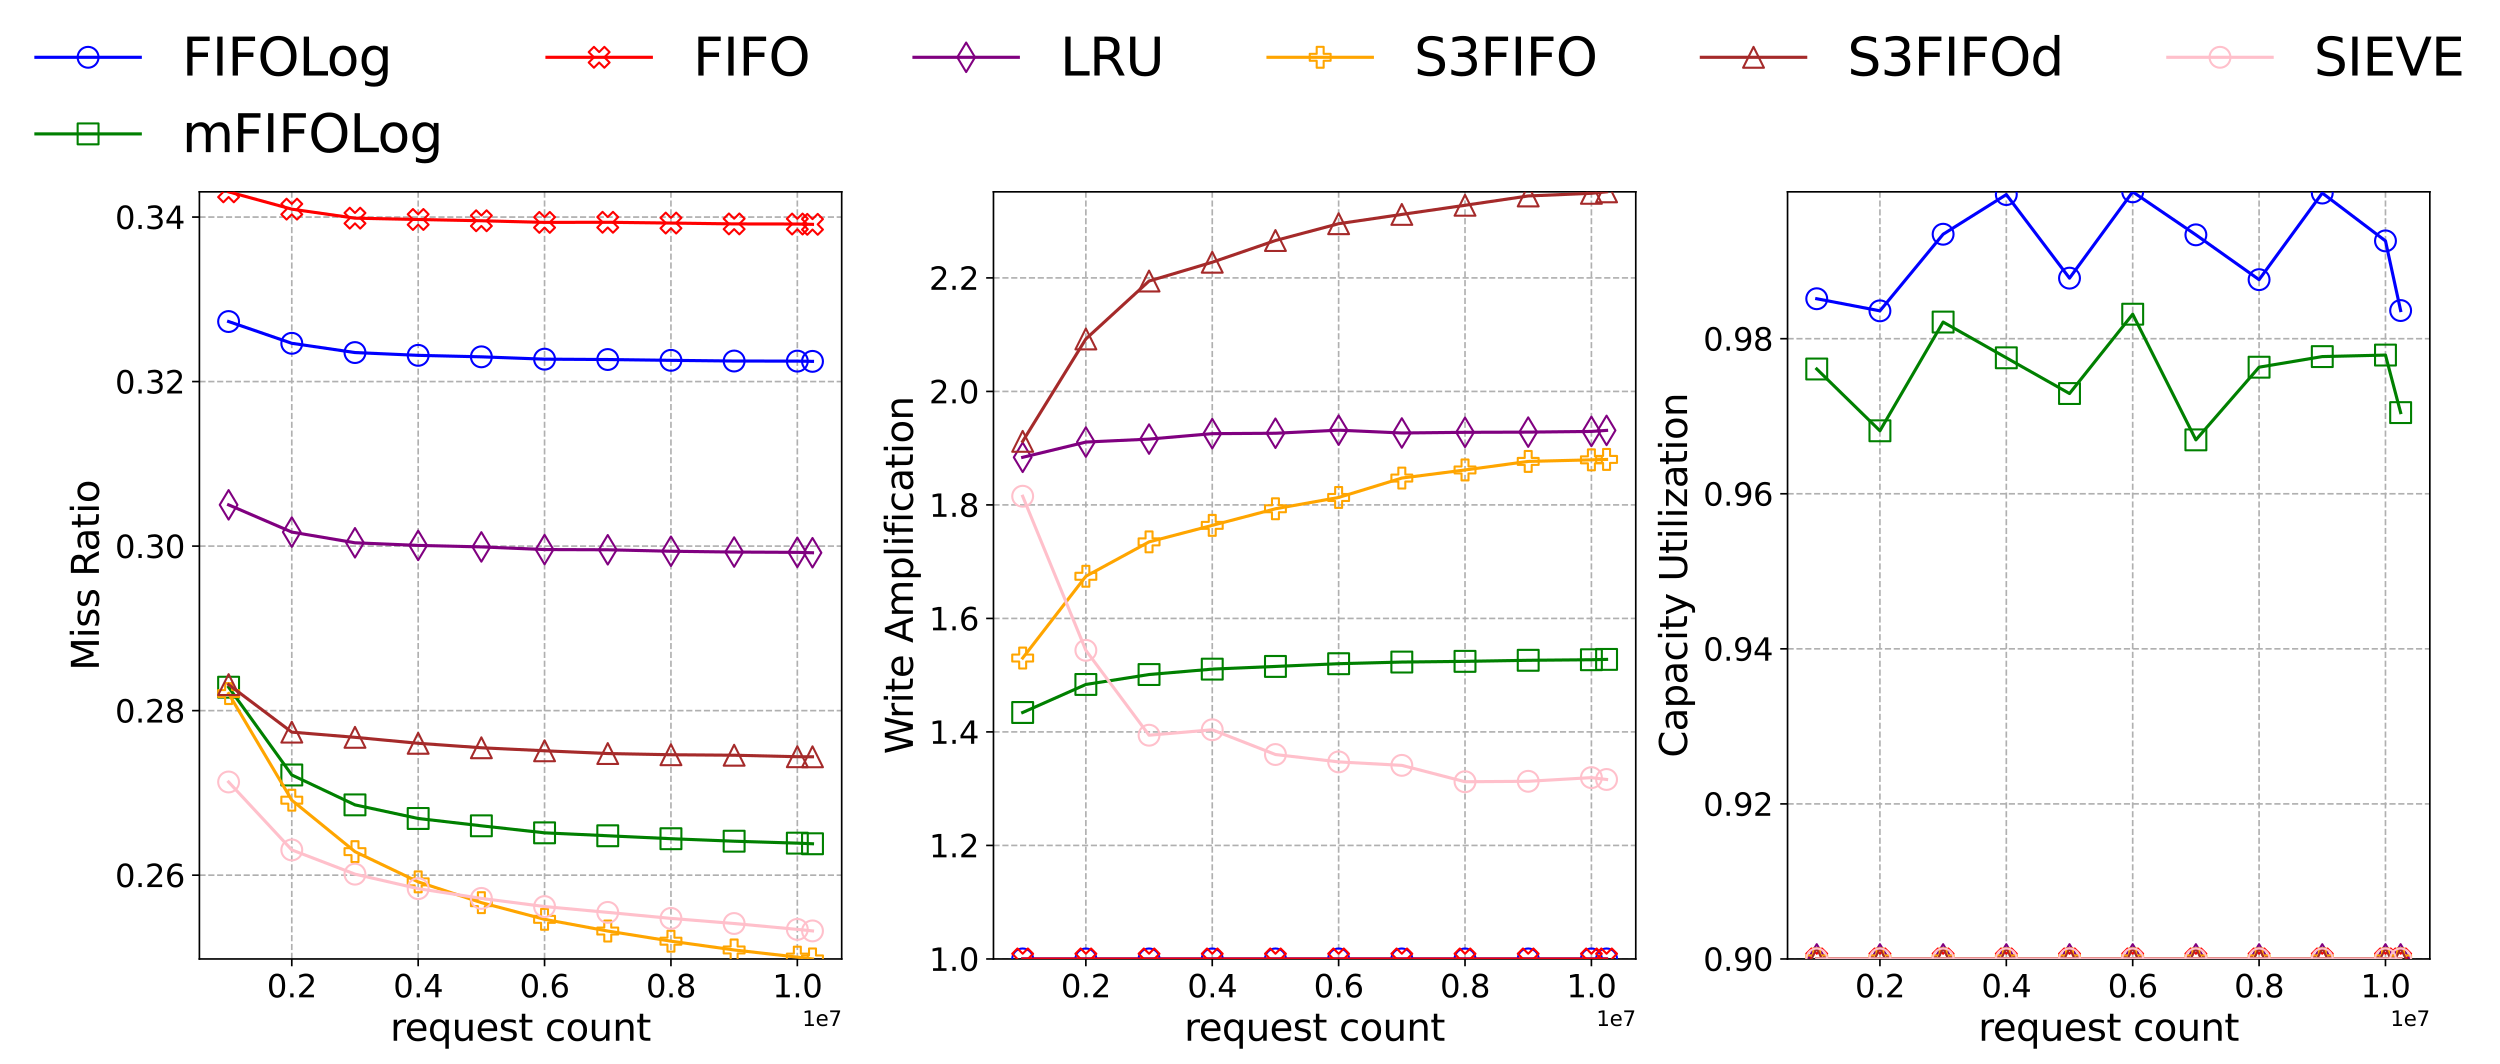 <?xml version="1.0" encoding="utf-8" standalone="no"?>
<!DOCTYPE svg PUBLIC "-//W3C//DTD SVG 1.1//EN"
  "http://www.w3.org/Graphics/SVG/1.1/DTD/svg11.dtd">
<svg xmlns:xlink="http://www.w3.org/1999/xlink" width="1197.627pt" height="509.518pt" viewBox="0 0 1197.627 509.518" xmlns="http://www.w3.org/2000/svg" version="1.1">
 <defs>
  <style type="text/css">*{stroke-linejoin: round; stroke-linecap: butt}</style>
 </defs>
 <g id="figure_1">
  <g id="patch_1">
   <path d="M 0 509.518 
L 1197.627 509.518 
L 1197.627 0 
L 0 0 
z
" style="fill: #ffffff"/>
  </g>
  <g id="axes_1">
   <g id="patch_2">
    <path d="M 95.523 459.38 
L 403.213 459.38 
L 403.213 91.9 
L 95.523 91.9 
z
" style="fill: #ffffff"/>
   </g>
   <g id="matplotlib.axis_1">
    <g id="xtick_1">
     <g id="line2d_1">
      <path d="M 139.782 459.38 
L 139.782 91.9 
" clip-path="url(#pedccbf1590)" style="fill: none; stroke-dasharray: 2.96,1.28; stroke-dashoffset: 0; stroke: #b0b0b0; stroke-width: 0.8"/>
     </g>
     <g id="line2d_2">
      <defs>
       <path id="m209cbc76c0" d="M 0 0 
L 0 3.5 
" style="stroke: #000000; stroke-width: 0.8"/>
      </defs>
      <g>
       <use xlink:href="#m209cbc76c0" x="139.782" y="459.38" style="stroke: #000000; stroke-width: 0.8"/>
      </g>
     </g>
     <g id="text_1">
      <!-- 0.2 -->
      <g transform="translate(127.854 477.778) scale(0.15 -0.15)">
       <defs>
        <path id="DejaVuSans-30" d="M 2034 4250 
Q 1547 4250 1301 3770 
Q 1056 3291 1056 2328 
Q 1056 1369 1301 889 
Q 1547 409 2034 409 
Q 2525 409 2770 889 
Q 3016 1369 3016 2328 
Q 3016 3291 2770 3770 
Q 2525 4250 2034 4250 
z
M 2034 4750 
Q 2819 4750 3233 4129 
Q 3647 3509 3647 2328 
Q 3647 1150 3233 529 
Q 2819 -91 2034 -91 
Q 1250 -91 836 529 
Q 422 1150 422 2328 
Q 422 3509 836 4129 
Q 1250 4750 2034 4750 
z
" transform="scale(0.016)"/>
        <path id="DejaVuSans-2e" d="M 684 794 
L 1344 794 
L 1344 0 
L 684 0 
L 684 794 
z
" transform="scale(0.016)"/>
        <path id="DejaVuSans-32" d="M 1228 531 
L 3431 531 
L 3431 0 
L 469 0 
L 469 531 
Q 828 903 1448 1529 
Q 2069 2156 2228 2338 
Q 2531 2678 2651 2914 
Q 2772 3150 2772 3378 
Q 2772 3750 2511 3984 
Q 2250 4219 1831 4219 
Q 1534 4219 1204 4116 
Q 875 4013 500 3803 
L 500 4441 
Q 881 4594 1212 4672 
Q 1544 4750 1819 4750 
Q 2544 4750 2975 4387 
Q 3406 4025 3406 3419 
Q 3406 3131 3298 2873 
Q 3191 2616 2906 2266 
Q 2828 2175 2409 1742 
Q 1991 1309 1228 531 
z
" transform="scale(0.016)"/>
       </defs>
       <use xlink:href="#DejaVuSans-30"/>
       <use xlink:href="#DejaVuSans-2e" x="63.623"/>
       <use xlink:href="#DejaVuSans-32" x="95.41"/>
      </g>
     </g>
    </g>
    <g id="xtick_2">
     <g id="line2d_3">
      <path d="M 200.327 459.38 
L 200.327 91.9 
" clip-path="url(#pedccbf1590)" style="fill: none; stroke-dasharray: 2.96,1.28; stroke-dashoffset: 0; stroke: #b0b0b0; stroke-width: 0.8"/>
     </g>
     <g id="line2d_4">
      <g>
       <use xlink:href="#m209cbc76c0" x="200.327" y="459.38" style="stroke: #000000; stroke-width: 0.8"/>
      </g>
     </g>
     <g id="text_2">
      <!-- 0.4 -->
      <g transform="translate(188.399 477.778) scale(0.15 -0.15)">
       <defs>
        <path id="DejaVuSans-34" d="M 2419 4116 
L 825 1625 
L 2419 1625 
L 2419 4116 
z
M 2253 4666 
L 3047 4666 
L 3047 1625 
L 3713 1625 
L 3713 1100 
L 3047 1100 
L 3047 0 
L 2419 0 
L 2419 1100 
L 313 1100 
L 313 1709 
L 2253 4666 
z
" transform="scale(0.016)"/>
       </defs>
       <use xlink:href="#DejaVuSans-30"/>
       <use xlink:href="#DejaVuSans-2e" x="63.623"/>
       <use xlink:href="#DejaVuSans-34" x="95.41"/>
      </g>
     </g>
    </g>
    <g id="xtick_3">
     <g id="line2d_5">
      <path d="M 260.872 459.38 
L 260.872 91.9 
" clip-path="url(#pedccbf1590)" style="fill: none; stroke-dasharray: 2.96,1.28; stroke-dashoffset: 0; stroke: #b0b0b0; stroke-width: 0.8"/>
     </g>
     <g id="line2d_6">
      <g>
       <use xlink:href="#m209cbc76c0" x="260.872" y="459.38" style="stroke: #000000; stroke-width: 0.8"/>
      </g>
     </g>
     <g id="text_3">
      <!-- 0.6 -->
      <g transform="translate(248.944 477.778) scale(0.15 -0.15)">
       <defs>
        <path id="DejaVuSans-36" d="M 2113 2584 
Q 1688 2584 1439 2293 
Q 1191 2003 1191 1497 
Q 1191 994 1439 701 
Q 1688 409 2113 409 
Q 2538 409 2786 701 
Q 3034 994 3034 1497 
Q 3034 2003 2786 2293 
Q 2538 2584 2113 2584 
z
M 3366 4563 
L 3366 3988 
Q 3128 4100 2886 4159 
Q 2644 4219 2406 4219 
Q 1781 4219 1451 3797 
Q 1122 3375 1075 2522 
Q 1259 2794 1537 2939 
Q 1816 3084 2150 3084 
Q 2853 3084 3261 2657 
Q 3669 2231 3669 1497 
Q 3669 778 3244 343 
Q 2819 -91 2113 -91 
Q 1303 -91 875 529 
Q 447 1150 447 2328 
Q 447 3434 972 4092 
Q 1497 4750 2381 4750 
Q 2619 4750 2861 4703 
Q 3103 4656 3366 4563 
z
" transform="scale(0.016)"/>
       </defs>
       <use xlink:href="#DejaVuSans-30"/>
       <use xlink:href="#DejaVuSans-2e" x="63.623"/>
       <use xlink:href="#DejaVuSans-36" x="95.41"/>
      </g>
     </g>
    </g>
    <g id="xtick_4">
     <g id="line2d_7">
      <path d="M 321.417 459.38 
L 321.417 91.9 
" clip-path="url(#pedccbf1590)" style="fill: none; stroke-dasharray: 2.96,1.28; stroke-dashoffset: 0; stroke: #b0b0b0; stroke-width: 0.8"/>
     </g>
     <g id="line2d_8">
      <g>
       <use xlink:href="#m209cbc76c0" x="321.417" y="459.38" style="stroke: #000000; stroke-width: 0.8"/>
      </g>
     </g>
     <g id="text_4">
      <!-- 0.8 -->
      <g transform="translate(309.49 477.778) scale(0.15 -0.15)">
       <defs>
        <path id="DejaVuSans-38" d="M 2034 2216 
Q 1584 2216 1326 1975 
Q 1069 1734 1069 1313 
Q 1069 891 1326 650 
Q 1584 409 2034 409 
Q 2484 409 2743 651 
Q 3003 894 3003 1313 
Q 3003 1734 2745 1975 
Q 2488 2216 2034 2216 
z
M 1403 2484 
Q 997 2584 770 2862 
Q 544 3141 544 3541 
Q 544 4100 942 4425 
Q 1341 4750 2034 4750 
Q 2731 4750 3128 4425 
Q 3525 4100 3525 3541 
Q 3525 3141 3298 2862 
Q 3072 2584 2669 2484 
Q 3125 2378 3379 2068 
Q 3634 1759 3634 1313 
Q 3634 634 3220 271 
Q 2806 -91 2034 -91 
Q 1263 -91 848 271 
Q 434 634 434 1313 
Q 434 1759 690 2068 
Q 947 2378 1403 2484 
z
M 1172 3481 
Q 1172 3119 1398 2916 
Q 1625 2713 2034 2713 
Q 2441 2713 2670 2916 
Q 2900 3119 2900 3481 
Q 2900 3844 2670 4047 
Q 2441 4250 2034 4250 
Q 1625 4250 1398 4047 
Q 1172 3844 1172 3481 
z
" transform="scale(0.016)"/>
       </defs>
       <use xlink:href="#DejaVuSans-30"/>
       <use xlink:href="#DejaVuSans-2e" x="63.623"/>
       <use xlink:href="#DejaVuSans-38" x="95.41"/>
      </g>
     </g>
    </g>
    <g id="xtick_5">
     <g id="line2d_9">
      <path d="M 381.962 459.38 
L 381.962 91.9 
" clip-path="url(#pedccbf1590)" style="fill: none; stroke-dasharray: 2.96,1.28; stroke-dashoffset: 0; stroke: #b0b0b0; stroke-width: 0.8"/>
     </g>
     <g id="line2d_10">
      <g>
       <use xlink:href="#m209cbc76c0" x="381.962" y="459.38" style="stroke: #000000; stroke-width: 0.8"/>
      </g>
     </g>
     <g id="text_5">
      <!-- 1.0 -->
      <g transform="translate(370.035 477.778) scale(0.15 -0.15)">
       <defs>
        <path id="DejaVuSans-31" d="M 794 531 
L 1825 531 
L 1825 4091 
L 703 3866 
L 703 4441 
L 1819 4666 
L 2450 4666 
L 2450 531 
L 3481 531 
L 3481 0 
L 794 0 
L 794 531 
z
" transform="scale(0.016)"/>
       </defs>
       <use xlink:href="#DejaVuSans-31"/>
       <use xlink:href="#DejaVuSans-2e" x="63.623"/>
       <use xlink:href="#DejaVuSans-30" x="95.41"/>
      </g>
     </g>
    </g>
    <g id="text_6">
     <!-- request count -->
     <g transform="translate(186.91 498.574) scale(0.18 -0.18)">
      <defs>
       <path id="DejaVuSans-72" d="M 2631 2963 
Q 2534 3019 2420 3045 
Q 2306 3072 2169 3072 
Q 1681 3072 1420 2755 
Q 1159 2438 1159 1844 
L 1159 0 
L 581 0 
L 581 3500 
L 1159 3500 
L 1159 2956 
Q 1341 3275 1631 3429 
Q 1922 3584 2338 3584 
Q 2397 3584 2469 3576 
Q 2541 3569 2628 3553 
L 2631 2963 
z
" transform="scale(0.016)"/>
       <path id="DejaVuSans-65" d="M 3597 1894 
L 3597 1613 
L 953 1613 
Q 991 1019 1311 708 
Q 1631 397 2203 397 
Q 2534 397 2845 478 
Q 3156 559 3463 722 
L 3463 178 
Q 3153 47 2828 -22 
Q 2503 -91 2169 -91 
Q 1331 -91 842 396 
Q 353 884 353 1716 
Q 353 2575 817 3079 
Q 1281 3584 2069 3584 
Q 2775 3584 3186 3129 
Q 3597 2675 3597 1894 
z
M 3022 2063 
Q 3016 2534 2758 2815 
Q 2500 3097 2075 3097 
Q 1594 3097 1305 2825 
Q 1016 2553 972 2059 
L 3022 2063 
z
" transform="scale(0.016)"/>
       <path id="DejaVuSans-71" d="M 947 1747 
Q 947 1113 1208 752 
Q 1469 391 1925 391 
Q 2381 391 2643 752 
Q 2906 1113 2906 1747 
Q 2906 2381 2643 2742 
Q 2381 3103 1925 3103 
Q 1469 3103 1208 2742 
Q 947 2381 947 1747 
z
M 2906 525 
Q 2725 213 2448 61 
Q 2172 -91 1784 -91 
Q 1150 -91 751 415 
Q 353 922 353 1747 
Q 353 2572 751 3078 
Q 1150 3584 1784 3584 
Q 2172 3584 2448 3432 
Q 2725 3281 2906 2969 
L 2906 3500 
L 3481 3500 
L 3481 -1331 
L 2906 -1331 
L 2906 525 
z
" transform="scale(0.016)"/>
       <path id="DejaVuSans-75" d="M 544 1381 
L 544 3500 
L 1119 3500 
L 1119 1403 
Q 1119 906 1312 657 
Q 1506 409 1894 409 
Q 2359 409 2629 706 
Q 2900 1003 2900 1516 
L 2900 3500 
L 3475 3500 
L 3475 0 
L 2900 0 
L 2900 538 
Q 2691 219 2414 64 
Q 2138 -91 1772 -91 
Q 1169 -91 856 284 
Q 544 659 544 1381 
z
M 1991 3584 
L 1991 3584 
z
" transform="scale(0.016)"/>
       <path id="DejaVuSans-73" d="M 2834 3397 
L 2834 2853 
Q 2591 2978 2328 3040 
Q 2066 3103 1784 3103 
Q 1356 3103 1142 2972 
Q 928 2841 928 2578 
Q 928 2378 1081 2264 
Q 1234 2150 1697 2047 
L 1894 2003 
Q 2506 1872 2764 1633 
Q 3022 1394 3022 966 
Q 3022 478 2636 193 
Q 2250 -91 1575 -91 
Q 1294 -91 989 -36 
Q 684 19 347 128 
L 347 722 
Q 666 556 975 473 
Q 1284 391 1588 391 
Q 1994 391 2212 530 
Q 2431 669 2431 922 
Q 2431 1156 2273 1281 
Q 2116 1406 1581 1522 
L 1381 1569 
Q 847 1681 609 1914 
Q 372 2147 372 2553 
Q 372 3047 722 3315 
Q 1072 3584 1716 3584 
Q 2034 3584 2315 3537 
Q 2597 3491 2834 3397 
z
" transform="scale(0.016)"/>
       <path id="DejaVuSans-74" d="M 1172 4494 
L 1172 3500 
L 2356 3500 
L 2356 3053 
L 1172 3053 
L 1172 1153 
Q 1172 725 1289 603 
Q 1406 481 1766 481 
L 2356 481 
L 2356 0 
L 1766 0 
Q 1100 0 847 248 
Q 594 497 594 1153 
L 594 3053 
L 172 3053 
L 172 3500 
L 594 3500 
L 594 4494 
L 1172 4494 
z
" transform="scale(0.016)"/>
       <path id="DejaVuSans-20" transform="scale(0.016)"/>
       <path id="DejaVuSans-63" d="M 3122 3366 
L 3122 2828 
Q 2878 2963 2633 3030 
Q 2388 3097 2138 3097 
Q 1578 3097 1268 2742 
Q 959 2388 959 1747 
Q 959 1106 1268 751 
Q 1578 397 2138 397 
Q 2388 397 2633 464 
Q 2878 531 3122 666 
L 3122 134 
Q 2881 22 2623 -34 
Q 2366 -91 2075 -91 
Q 1284 -91 818 406 
Q 353 903 353 1747 
Q 353 2603 823 3093 
Q 1294 3584 2113 3584 
Q 2378 3584 2631 3529 
Q 2884 3475 3122 3366 
z
" transform="scale(0.016)"/>
       <path id="DejaVuSans-6f" d="M 1959 3097 
Q 1497 3097 1228 2736 
Q 959 2375 959 1747 
Q 959 1119 1226 758 
Q 1494 397 1959 397 
Q 2419 397 2687 759 
Q 2956 1122 2956 1747 
Q 2956 2369 2687 2733 
Q 2419 3097 1959 3097 
z
M 1959 3584 
Q 2709 3584 3137 3096 
Q 3566 2609 3566 1747 
Q 3566 888 3137 398 
Q 2709 -91 1959 -91 
Q 1206 -91 779 398 
Q 353 888 353 1747 
Q 353 2609 779 3096 
Q 1206 3584 1959 3584 
z
" transform="scale(0.016)"/>
       <path id="DejaVuSans-6e" d="M 3513 2113 
L 3513 0 
L 2938 0 
L 2938 2094 
Q 2938 2591 2744 2837 
Q 2550 3084 2163 3084 
Q 1697 3084 1428 2787 
Q 1159 2491 1159 1978 
L 1159 0 
L 581 0 
L 581 3500 
L 1159 3500 
L 1159 2956 
Q 1366 3272 1645 3428 
Q 1925 3584 2291 3584 
Q 2894 3584 3203 3211 
Q 3513 2838 3513 2113 
z
" transform="scale(0.016)"/>
      </defs>
      <use xlink:href="#DejaVuSans-72"/>
      <use xlink:href="#DejaVuSans-65" x="38.863"/>
      <use xlink:href="#DejaVuSans-71" x="100.387"/>
      <use xlink:href="#DejaVuSans-75" x="163.863"/>
      <use xlink:href="#DejaVuSans-65" x="227.242"/>
      <use xlink:href="#DejaVuSans-73" x="288.766"/>
      <use xlink:href="#DejaVuSans-74" x="340.865"/>
      <use xlink:href="#DejaVuSans-20" x="380.074"/>
      <use xlink:href="#DejaVuSans-63" x="411.861"/>
      <use xlink:href="#DejaVuSans-6f" x="466.842"/>
      <use xlink:href="#DejaVuSans-75" x="528.023"/>
      <use xlink:href="#DejaVuSans-6e" x="591.402"/>
      <use xlink:href="#DejaVuSans-74" x="654.781"/>
     </g>
    </g>
    <g id="text_7">
     <!-- 1e7 -->
     <g transform="translate(384.335 491.496) scale(0.1 -0.1)">
      <defs>
       <path id="DejaVuSans-37" d="M 525 4666 
L 3525 4666 
L 3525 4397 
L 1831 0 
L 1172 0 
L 2766 4134 
L 525 4134 
L 525 4666 
z
" transform="scale(0.016)"/>
      </defs>
      <use xlink:href="#DejaVuSans-31"/>
      <use xlink:href="#DejaVuSans-65" x="63.623"/>
      <use xlink:href="#DejaVuSans-37" x="125.146"/>
     </g>
    </g>
   </g>
   <g id="matplotlib.axis_2">
    <g id="ytick_1">
     <g id="line2d_11">
      <path d="M 95.523 419.247 
L 403.213 419.247 
" clip-path="url(#pedccbf1590)" style="fill: none; stroke-dasharray: 2.96,1.28; stroke-dashoffset: 0; stroke: #b0b0b0; stroke-width: 0.8"/>
     </g>
     <g id="line2d_12">
      <defs>
       <path id="meee221310e" d="M 0 0 
L -3.5 0 
" style="stroke: #000000; stroke-width: 0.8"/>
      </defs>
      <g>
       <use xlink:href="#meee221310e" x="95.523" y="419.247" style="stroke: #000000; stroke-width: 0.8"/>
      </g>
     </g>
     <g id="text_8">
      <!-- 0.26 -->
      <g transform="translate(55.125 424.945) scale(0.15 -0.15)">
       <use xlink:href="#DejaVuSans-30"/>
       <use xlink:href="#DejaVuSans-2e" x="63.623"/>
       <use xlink:href="#DejaVuSans-32" x="95.41"/>
       <use xlink:href="#DejaVuSans-36" x="159.033"/>
      </g>
     </g>
    </g>
    <g id="ytick_2">
     <g id="line2d_13">
      <path d="M 95.523 340.432 
L 403.213 340.432 
" clip-path="url(#pedccbf1590)" style="fill: none; stroke-dasharray: 2.96,1.28; stroke-dashoffset: 0; stroke: #b0b0b0; stroke-width: 0.8"/>
     </g>
     <g id="line2d_14">
      <g>
       <use xlink:href="#meee221310e" x="95.523" y="340.432" style="stroke: #000000; stroke-width: 0.8"/>
      </g>
     </g>
     <g id="text_9">
      <!-- 0.28 -->
      <g transform="translate(55.125 346.13) scale(0.15 -0.15)">
       <use xlink:href="#DejaVuSans-30"/>
       <use xlink:href="#DejaVuSans-2e" x="63.623"/>
       <use xlink:href="#DejaVuSans-32" x="95.41"/>
       <use xlink:href="#DejaVuSans-38" x="159.033"/>
      </g>
     </g>
    </g>
    <g id="ytick_3">
     <g id="line2d_15">
      <path d="M 95.523 261.616 
L 403.213 261.616 
" clip-path="url(#pedccbf1590)" style="fill: none; stroke-dasharray: 2.96,1.28; stroke-dashoffset: 0; stroke: #b0b0b0; stroke-width: 0.8"/>
     </g>
     <g id="line2d_16">
      <g>
       <use xlink:href="#meee221310e" x="95.523" y="261.616" style="stroke: #000000; stroke-width: 0.8"/>
      </g>
     </g>
     <g id="text_10">
      <!-- 0.30 -->
      <g transform="translate(55.125 267.315) scale(0.15 -0.15)">
       <defs>
        <path id="DejaVuSans-33" d="M 2597 2516 
Q 3050 2419 3304 2112 
Q 3559 1806 3559 1356 
Q 3559 666 3084 287 
Q 2609 -91 1734 -91 
Q 1441 -91 1130 -33 
Q 819 25 488 141 
L 488 750 
Q 750 597 1062 519 
Q 1375 441 1716 441 
Q 2309 441 2620 675 
Q 2931 909 2931 1356 
Q 2931 1769 2642 2001 
Q 2353 2234 1838 2234 
L 1294 2234 
L 1294 2753 
L 1863 2753 
Q 2328 2753 2575 2939 
Q 2822 3125 2822 3475 
Q 2822 3834 2567 4026 
Q 2313 4219 1838 4219 
Q 1578 4219 1281 4162 
Q 984 4106 628 3988 
L 628 4550 
Q 988 4650 1302 4700 
Q 1616 4750 1894 4750 
Q 2613 4750 3031 4423 
Q 3450 4097 3450 3541 
Q 3450 3153 3228 2886 
Q 3006 2619 2597 2516 
z
" transform="scale(0.016)"/>
       </defs>
       <use xlink:href="#DejaVuSans-30"/>
       <use xlink:href="#DejaVuSans-2e" x="63.623"/>
       <use xlink:href="#DejaVuSans-33" x="95.41"/>
       <use xlink:href="#DejaVuSans-30" x="159.033"/>
      </g>
     </g>
    </g>
    <g id="ytick_4">
     <g id="line2d_17">
      <path d="M 95.523 182.801 
L 403.213 182.801 
" clip-path="url(#pedccbf1590)" style="fill: none; stroke-dasharray: 2.96,1.28; stroke-dashoffset: 0; stroke: #b0b0b0; stroke-width: 0.8"/>
     </g>
     <g id="line2d_18">
      <g>
       <use xlink:href="#meee221310e" x="95.523" y="182.801" style="stroke: #000000; stroke-width: 0.8"/>
      </g>
     </g>
     <g id="text_11">
      <!-- 0.32 -->
      <g transform="translate(55.125 188.5) scale(0.15 -0.15)">
       <use xlink:href="#DejaVuSans-30"/>
       <use xlink:href="#DejaVuSans-2e" x="63.623"/>
       <use xlink:href="#DejaVuSans-33" x="95.41"/>
       <use xlink:href="#DejaVuSans-32" x="159.033"/>
      </g>
     </g>
    </g>
    <g id="ytick_5">
     <g id="line2d_19">
      <path d="M 95.523 103.986 
L 403.213 103.986 
" clip-path="url(#pedccbf1590)" style="fill: none; stroke-dasharray: 2.96,1.28; stroke-dashoffset: 0; stroke: #b0b0b0; stroke-width: 0.8"/>
     </g>
     <g id="line2d_20">
      <g>
       <use xlink:href="#meee221310e" x="95.523" y="103.986" style="stroke: #000000; stroke-width: 0.8"/>
      </g>
     </g>
     <g id="text_12">
      <!-- 0.34 -->
      <g transform="translate(55.125 109.685) scale(0.15 -0.15)">
       <use xlink:href="#DejaVuSans-30"/>
       <use xlink:href="#DejaVuSans-2e" x="63.623"/>
       <use xlink:href="#DejaVuSans-33" x="95.41"/>
       <use xlink:href="#DejaVuSans-34" x="159.033"/>
      </g>
     </g>
    </g>
    <g id="text_13">
     <!-- Miss Ratio -->
     <g transform="translate(47.381 321.245) rotate(-90) scale(0.18 -0.18)">
      <defs>
       <path id="DejaVuSans-4d" d="M 628 4666 
L 1569 4666 
L 2759 1491 
L 3956 4666 
L 4897 4666 
L 4897 0 
L 4281 0 
L 4281 4097 
L 3078 897 
L 2444 897 
L 1241 4097 
L 1241 0 
L 628 0 
L 628 4666 
z
" transform="scale(0.016)"/>
       <path id="DejaVuSans-69" d="M 603 3500 
L 1178 3500 
L 1178 0 
L 603 0 
L 603 3500 
z
M 603 4863 
L 1178 4863 
L 1178 4134 
L 603 4134 
L 603 4863 
z
" transform="scale(0.016)"/>
       <path id="DejaVuSans-52" d="M 2841 2188 
Q 3044 2119 3236 1894 
Q 3428 1669 3622 1275 
L 4263 0 
L 3584 0 
L 2988 1197 
Q 2756 1666 2539 1819 
Q 2322 1972 1947 1972 
L 1259 1972 
L 1259 0 
L 628 0 
L 628 4666 
L 2053 4666 
Q 2853 4666 3247 4331 
Q 3641 3997 3641 3322 
Q 3641 2881 3436 2590 
Q 3231 2300 2841 2188 
z
M 1259 4147 
L 1259 2491 
L 2053 2491 
Q 2509 2491 2742 2702 
Q 2975 2913 2975 3322 
Q 2975 3731 2742 3939 
Q 2509 4147 2053 4147 
L 1259 4147 
z
" transform="scale(0.016)"/>
       <path id="DejaVuSans-61" d="M 2194 1759 
Q 1497 1759 1228 1600 
Q 959 1441 959 1056 
Q 959 750 1161 570 
Q 1363 391 1709 391 
Q 2188 391 2477 730 
Q 2766 1069 2766 1631 
L 2766 1759 
L 2194 1759 
z
M 3341 1997 
L 3341 0 
L 2766 0 
L 2766 531 
Q 2569 213 2275 61 
Q 1981 -91 1556 -91 
Q 1019 -91 701 211 
Q 384 513 384 1019 
Q 384 1609 779 1909 
Q 1175 2209 1959 2209 
L 2766 2209 
L 2766 2266 
Q 2766 2663 2505 2880 
Q 2244 3097 1772 3097 
Q 1472 3097 1187 3025 
Q 903 2953 641 2809 
L 641 3341 
Q 956 3463 1253 3523 
Q 1550 3584 1831 3584 
Q 2591 3584 2966 3190 
Q 3341 2797 3341 1997 
z
" transform="scale(0.016)"/>
      </defs>
      <use xlink:href="#DejaVuSans-4d"/>
      <use xlink:href="#DejaVuSans-69" x="86.279"/>
      <use xlink:href="#DejaVuSans-73" x="114.062"/>
      <use xlink:href="#DejaVuSans-73" x="166.162"/>
      <use xlink:href="#DejaVuSans-20" x="218.262"/>
      <use xlink:href="#DejaVuSans-52" x="250.049"/>
      <use xlink:href="#DejaVuSans-61" x="317.281"/>
      <use xlink:href="#DejaVuSans-74" x="378.561"/>
      <use xlink:href="#DejaVuSans-69" x="417.77"/>
      <use xlink:href="#DejaVuSans-6f" x="445.553"/>
     </g>
    </g>
   </g>
   <g id="patch_3">
    <path d="M 95.523 459.38 
L 95.523 91.9 
" style="fill: none; stroke: #000000; stroke-width: 0.8; stroke-linejoin: miter; stroke-linecap: square"/>
   </g>
   <g id="patch_4">
    <path d="M 403.213 459.38 
L 403.213 91.9 
" style="fill: none; stroke: #000000; stroke-width: 0.8; stroke-linejoin: miter; stroke-linecap: square"/>
   </g>
   <g id="patch_5">
    <path d="M 95.523 459.38 
L 403.213 459.38 
" style="fill: none; stroke: #000000; stroke-width: 0.8; stroke-linejoin: miter; stroke-linecap: square"/>
   </g>
   <g id="patch_6">
    <path d="M 95.523 91.9 
L 403.213 91.9 
" style="fill: none; stroke: #000000; stroke-width: 0.8; stroke-linejoin: miter; stroke-linecap: square"/>
   </g>
   <g id="line2d_21">
    <path d="M 109.509 154.034 
L 139.782 164.461 
L 170.054 168.896 
L 200.327 170.226 
L 230.599 170.941 
L 260.872 172.058 
L 291.144 172.232 
L 321.417 172.617 
L 351.689 172.951 
L 381.962 172.989 
L 389.227 173.111 
" clip-path="url(#pedccbf1590)" style="fill: none; stroke: #0000ff; stroke-width: 1.5; stroke-linecap: square"/>
    <defs>
     <path id="ma84cc72ec7" d="M 0 5 
C 1.326 5 2.598 4.473 3.536 3.536 
C 4.473 2.598 5 1.326 5 0 
C 5 -1.326 4.473 -2.598 3.536 -3.536 
C 2.598 -4.473 1.326 -5 0 -5 
C -1.326 -5 -2.598 -4.473 -3.536 -3.536 
C -4.473 -2.598 -5 -1.326 -5 0 
C -5 1.326 -4.473 2.598 -3.536 3.536 
C -2.598 4.473 -1.326 5 0 5 
z
" style="stroke: #0000ff"/>
    </defs>
    <g clip-path="url(#pedccbf1590)">
     <use xlink:href="#ma84cc72ec7" x="109.509" y="154.034" style="fill-opacity: 0; stroke: #0000ff"/>
     <use xlink:href="#ma84cc72ec7" x="139.782" y="164.461" style="fill-opacity: 0; stroke: #0000ff"/>
     <use xlink:href="#ma84cc72ec7" x="170.054" y="168.896" style="fill-opacity: 0; stroke: #0000ff"/>
     <use xlink:href="#ma84cc72ec7" x="200.327" y="170.226" style="fill-opacity: 0; stroke: #0000ff"/>
     <use xlink:href="#ma84cc72ec7" x="230.599" y="170.941" style="fill-opacity: 0; stroke: #0000ff"/>
     <use xlink:href="#ma84cc72ec7" x="260.872" y="172.058" style="fill-opacity: 0; stroke: #0000ff"/>
     <use xlink:href="#ma84cc72ec7" x="291.144" y="172.232" style="fill-opacity: 0; stroke: #0000ff"/>
     <use xlink:href="#ma84cc72ec7" x="321.417" y="172.617" style="fill-opacity: 0; stroke: #0000ff"/>
     <use xlink:href="#ma84cc72ec7" x="351.689" y="172.951" style="fill-opacity: 0; stroke: #0000ff"/>
     <use xlink:href="#ma84cc72ec7" x="381.962" y="172.989" style="fill-opacity: 0; stroke: #0000ff"/>
     <use xlink:href="#ma84cc72ec7" x="389.227" y="173.111" style="fill-opacity: 0; stroke: #0000ff"/>
    </g>
   </g>
   <g id="line2d_22">
    <path d="M 109.509 329.196 
L 139.782 371.252 
L 170.054 385.572 
L 200.327 392.097 
L 230.599 395.607 
L 260.872 398.968 
L 291.144 400.375 
L 321.417 401.783 
L 351.689 402.981 
L 381.962 403.911 
L 389.227 404.202 
" clip-path="url(#pedccbf1590)" style="fill: none; stroke: #008000; stroke-width: 1.5; stroke-linecap: square"/>
    <defs>
     <path id="mde9b9cd761" d="M -5 5 
L 5 5 
L 5 -5 
L -5 -5 
z
" style="stroke: #008000; stroke-linejoin: miter"/>
    </defs>
    <g clip-path="url(#pedccbf1590)">
     <use xlink:href="#mde9b9cd761" x="109.509" y="329.196" style="fill-opacity: 0; stroke: #008000; stroke-linejoin: miter"/>
     <use xlink:href="#mde9b9cd761" x="139.782" y="371.252" style="fill-opacity: 0; stroke: #008000; stroke-linejoin: miter"/>
     <use xlink:href="#mde9b9cd761" x="170.054" y="385.572" style="fill-opacity: 0; stroke: #008000; stroke-linejoin: miter"/>
     <use xlink:href="#mde9b9cd761" x="200.327" y="392.097" style="fill-opacity: 0; stroke: #008000; stroke-linejoin: miter"/>
     <use xlink:href="#mde9b9cd761" x="230.599" y="395.607" style="fill-opacity: 0; stroke: #008000; stroke-linejoin: miter"/>
     <use xlink:href="#mde9b9cd761" x="260.872" y="398.968" style="fill-opacity: 0; stroke: #008000; stroke-linejoin: miter"/>
     <use xlink:href="#mde9b9cd761" x="291.144" y="400.375" style="fill-opacity: 0; stroke: #008000; stroke-linejoin: miter"/>
     <use xlink:href="#mde9b9cd761" x="321.417" y="401.783" style="fill-opacity: 0; stroke: #008000; stroke-linejoin: miter"/>
     <use xlink:href="#mde9b9cd761" x="351.689" y="402.981" style="fill-opacity: 0; stroke: #008000; stroke-linejoin: miter"/>
     <use xlink:href="#mde9b9cd761" x="381.962" y="403.911" style="fill-opacity: 0; stroke: #008000; stroke-linejoin: miter"/>
     <use xlink:href="#mde9b9cd761" x="389.227" y="404.202" style="fill-opacity: 0; stroke: #008000; stroke-linejoin: miter"/>
    </g>
   </g>
   <g id="line2d_23">
    <path d="M 109.509 91.9 
L 139.782 100.195 
L 170.054 104.513 
L 200.327 105.142 
L 230.599 105.756 
L 260.872 106.535 
L 291.144 106.483 
L 321.417 106.855 
L 351.689 107.265 
L 381.962 107.318 
L 389.227 107.468 
" clip-path="url(#pedccbf1590)" style="fill: none; stroke: #ff0000; stroke-width: 1.5; stroke-linecap: square"/>
    <defs>
     <path id="mbec469c14a" d="M -2.5 5 
L 0 2.5 
L 2.5 5 
L 5 2.5 
L 2.5 0 
L 5 -2.5 
L 2.5 -5 
L 0 -2.5 
L -2.5 -5 
L -5 -2.5 
L -2.5 0 
L -5 2.5 
z
" style="stroke: #ff0000; stroke-linejoin: miter"/>
    </defs>
    <g clip-path="url(#pedccbf1590)">
     <use xlink:href="#mbec469c14a" x="109.509" y="91.9" style="fill-opacity: 0; stroke: #ff0000; stroke-linejoin: miter"/>
     <use xlink:href="#mbec469c14a" x="139.782" y="100.195" style="fill-opacity: 0; stroke: #ff0000; stroke-linejoin: miter"/>
     <use xlink:href="#mbec469c14a" x="170.054" y="104.513" style="fill-opacity: 0; stroke: #ff0000; stroke-linejoin: miter"/>
     <use xlink:href="#mbec469c14a" x="200.327" y="105.142" style="fill-opacity: 0; stroke: #ff0000; stroke-linejoin: miter"/>
     <use xlink:href="#mbec469c14a" x="230.599" y="105.756" style="fill-opacity: 0; stroke: #ff0000; stroke-linejoin: miter"/>
     <use xlink:href="#mbec469c14a" x="260.872" y="106.535" style="fill-opacity: 0; stroke: #ff0000; stroke-linejoin: miter"/>
     <use xlink:href="#mbec469c14a" x="291.144" y="106.483" style="fill-opacity: 0; stroke: #ff0000; stroke-linejoin: miter"/>
     <use xlink:href="#mbec469c14a" x="321.417" y="106.855" style="fill-opacity: 0; stroke: #ff0000; stroke-linejoin: miter"/>
     <use xlink:href="#mbec469c14a" x="351.689" y="107.265" style="fill-opacity: 0; stroke: #ff0000; stroke-linejoin: miter"/>
     <use xlink:href="#mbec469c14a" x="381.962" y="107.318" style="fill-opacity: 0; stroke: #ff0000; stroke-linejoin: miter"/>
     <use xlink:href="#mbec469c14a" x="389.227" y="107.468" style="fill-opacity: 0; stroke: #ff0000; stroke-linejoin: miter"/>
    </g>
   </g>
   <g id="line2d_24">
    <path d="M 109.509 241.846 
L 139.782 254.892 
L 170.054 260.026 
L 200.327 261.274 
L 230.599 262 
L 260.872 263.264 
L 291.144 263.372 
L 321.417 264.075 
L 351.689 264.46 
L 381.962 264.608 
L 389.227 264.789 
" clip-path="url(#pedccbf1590)" style="fill: none; stroke: #800080; stroke-width: 1.5; stroke-linecap: square"/>
    <defs>
     <path id="m63824231e8" d="M -0 7.071 
L 4.243 0 
L -0 -7.071 
L -4.243 -0 
z
" style="stroke: #800080; stroke-linejoin: miter"/>
    </defs>
    <g clip-path="url(#pedccbf1590)">
     <use xlink:href="#m63824231e8" x="109.509" y="241.846" style="fill-opacity: 0; stroke: #800080; stroke-linejoin: miter"/>
     <use xlink:href="#m63824231e8" x="139.782" y="254.892" style="fill-opacity: 0; stroke: #800080; stroke-linejoin: miter"/>
     <use xlink:href="#m63824231e8" x="170.054" y="260.026" style="fill-opacity: 0; stroke: #800080; stroke-linejoin: miter"/>
     <use xlink:href="#m63824231e8" x="200.327" y="261.274" style="fill-opacity: 0; stroke: #800080; stroke-linejoin: miter"/>
     <use xlink:href="#m63824231e8" x="230.599" y="262" style="fill-opacity: 0; stroke: #800080; stroke-linejoin: miter"/>
     <use xlink:href="#m63824231e8" x="260.872" y="263.264" style="fill-opacity: 0; stroke: #800080; stroke-linejoin: miter"/>
     <use xlink:href="#m63824231e8" x="291.144" y="263.372" style="fill-opacity: 0; stroke: #800080; stroke-linejoin: miter"/>
     <use xlink:href="#m63824231e8" x="321.417" y="264.075" style="fill-opacity: 0; stroke: #800080; stroke-linejoin: miter"/>
     <use xlink:href="#m63824231e8" x="351.689" y="264.46" style="fill-opacity: 0; stroke: #800080; stroke-linejoin: miter"/>
     <use xlink:href="#m63824231e8" x="381.962" y="264.608" style="fill-opacity: 0; stroke: #800080; stroke-linejoin: miter"/>
     <use xlink:href="#m63824231e8" x="389.227" y="264.789" style="fill-opacity: 0; stroke: #800080; stroke-linejoin: miter"/>
    </g>
   </g>
   <g id="line2d_25">
    <path d="M 109.509 332.251 
L 139.782 383.329 
L 170.054 407.977 
L 200.327 422.458 
L 230.599 432.418 
L 260.872 440.407 
L 291.144 446.016 
L 321.417 450.873 
L 351.689 455.083 
L 381.962 458.513 
L 389.227 459.38 
" clip-path="url(#pedccbf1590)" style="fill: none; stroke: #ffa500; stroke-width: 1.5; stroke-linecap: square"/>
    <defs>
     <path id="m1881b6841c" d="M -1.667 5 
L 1.667 5 
L 1.667 1.667 
L 5 1.667 
L 5 -1.667 
L 1.667 -1.667 
L 1.667 -5 
L -1.667 -5 
L -1.667 -1.667 
L -5 -1.667 
L -5 1.667 
L -1.667 1.667 
z
" style="stroke: #ffa500; stroke-linejoin: miter"/>
    </defs>
    <g clip-path="url(#pedccbf1590)">
     <use xlink:href="#m1881b6841c" x="109.509" y="332.251" style="fill-opacity: 0; stroke: #ffa500; stroke-linejoin: miter"/>
     <use xlink:href="#m1881b6841c" x="139.782" y="383.329" style="fill-opacity: 0; stroke: #ffa500; stroke-linejoin: miter"/>
     <use xlink:href="#m1881b6841c" x="170.054" y="407.977" style="fill-opacity: 0; stroke: #ffa500; stroke-linejoin: miter"/>
     <use xlink:href="#m1881b6841c" x="200.327" y="422.458" style="fill-opacity: 0; stroke: #ffa500; stroke-linejoin: miter"/>
     <use xlink:href="#m1881b6841c" x="230.599" y="432.418" style="fill-opacity: 0; stroke: #ffa500; stroke-linejoin: miter"/>
     <use xlink:href="#m1881b6841c" x="260.872" y="440.407" style="fill-opacity: 0; stroke: #ffa500; stroke-linejoin: miter"/>
     <use xlink:href="#m1881b6841c" x="291.144" y="446.016" style="fill-opacity: 0; stroke: #ffa500; stroke-linejoin: miter"/>
     <use xlink:href="#m1881b6841c" x="321.417" y="450.873" style="fill-opacity: 0; stroke: #ffa500; stroke-linejoin: miter"/>
     <use xlink:href="#m1881b6841c" x="351.689" y="455.083" style="fill-opacity: 0; stroke: #ffa500; stroke-linejoin: miter"/>
     <use xlink:href="#m1881b6841c" x="381.962" y="458.513" style="fill-opacity: 0; stroke: #ffa500; stroke-linejoin: miter"/>
     <use xlink:href="#m1881b6841c" x="389.227" y="459.38" style="fill-opacity: 0; stroke: #ffa500; stroke-linejoin: miter"/>
    </g>
   </g>
   <g id="line2d_26">
    <path d="M 109.509 327.963 
L 139.782 350.731 
L 170.054 353.217 
L 200.327 356.076 
L 230.599 358.219 
L 260.872 359.662 
L 291.144 360.984 
L 321.417 361.559 
L 351.689 361.79 
L 381.962 362.506 
L 389.227 362.535 
" clip-path="url(#pedccbf1590)" style="fill: none; stroke: #a52a2a; stroke-width: 1.5; stroke-linecap: square"/>
    <defs>
     <path id="m55bd144114" d="M 0 -5 
L -5 5 
L 5 5 
z
" style="stroke: #a52a2a; stroke-linejoin: miter"/>
    </defs>
    <g clip-path="url(#pedccbf1590)">
     <use xlink:href="#m55bd144114" x="109.509" y="327.963" style="fill-opacity: 0; stroke: #a52a2a; stroke-linejoin: miter"/>
     <use xlink:href="#m55bd144114" x="139.782" y="350.731" style="fill-opacity: 0; stroke: #a52a2a; stroke-linejoin: miter"/>
     <use xlink:href="#m55bd144114" x="170.054" y="353.217" style="fill-opacity: 0; stroke: #a52a2a; stroke-linejoin: miter"/>
     <use xlink:href="#m55bd144114" x="200.327" y="356.076" style="fill-opacity: 0; stroke: #a52a2a; stroke-linejoin: miter"/>
     <use xlink:href="#m55bd144114" x="230.599" y="358.219" style="fill-opacity: 0; stroke: #a52a2a; stroke-linejoin: miter"/>
     <use xlink:href="#m55bd144114" x="260.872" y="359.662" style="fill-opacity: 0; stroke: #a52a2a; stroke-linejoin: miter"/>
     <use xlink:href="#m55bd144114" x="291.144" y="360.984" style="fill-opacity: 0; stroke: #a52a2a; stroke-linejoin: miter"/>
     <use xlink:href="#m55bd144114" x="321.417" y="361.559" style="fill-opacity: 0; stroke: #a52a2a; stroke-linejoin: miter"/>
     <use xlink:href="#m55bd144114" x="351.689" y="361.79" style="fill-opacity: 0; stroke: #a52a2a; stroke-linejoin: miter"/>
     <use xlink:href="#m55bd144114" x="381.962" y="362.506" style="fill-opacity: 0; stroke: #a52a2a; stroke-linejoin: miter"/>
     <use xlink:href="#m55bd144114" x="389.227" y="362.535" style="fill-opacity: 0; stroke: #a52a2a; stroke-linejoin: miter"/>
    </g>
   </g>
   <g id="line2d_27">
    <path d="M 109.509 374.61 
L 139.782 407.162 
L 170.054 418.766 
L 200.327 425.71 
L 230.599 430.378 
L 260.872 434.292 
L 291.144 437.081 
L 321.417 439.962 
L 351.689 442.41 
L 381.962 445.229 
L 389.227 445.954 
" clip-path="url(#pedccbf1590)" style="fill: none; stroke: #ffc0cb; stroke-width: 1.5; stroke-linecap: square"/>
    <defs>
     <path id="me5dc6c09bb" d="M 0 5 
C 1.326 5 2.598 4.473 3.536 3.536 
C 4.473 2.598 5 1.326 5 0 
C 5 -1.326 4.473 -2.598 3.536 -3.536 
C 2.598 -4.473 1.326 -5 0 -5 
C -1.326 -5 -2.598 -4.473 -3.536 -3.536 
C -4.473 -2.598 -5 -1.326 -5 0 
C -5 1.326 -4.473 2.598 -3.536 3.536 
C -2.598 4.473 -1.326 5 0 5 
z
" style="stroke: #ffc0cb"/>
    </defs>
    <g clip-path="url(#pedccbf1590)">
     <use xlink:href="#me5dc6c09bb" x="109.509" y="374.61" style="fill-opacity: 0; stroke: #ffc0cb"/>
     <use xlink:href="#me5dc6c09bb" x="139.782" y="407.162" style="fill-opacity: 0; stroke: #ffc0cb"/>
     <use xlink:href="#me5dc6c09bb" x="170.054" y="418.766" style="fill-opacity: 0; stroke: #ffc0cb"/>
     <use xlink:href="#me5dc6c09bb" x="200.327" y="425.71" style="fill-opacity: 0; stroke: #ffc0cb"/>
     <use xlink:href="#me5dc6c09bb" x="230.599" y="430.378" style="fill-opacity: 0; stroke: #ffc0cb"/>
     <use xlink:href="#me5dc6c09bb" x="260.872" y="434.292" style="fill-opacity: 0; stroke: #ffc0cb"/>
     <use xlink:href="#me5dc6c09bb" x="291.144" y="437.081" style="fill-opacity: 0; stroke: #ffc0cb"/>
     <use xlink:href="#me5dc6c09bb" x="321.417" y="439.962" style="fill-opacity: 0; stroke: #ffc0cb"/>
     <use xlink:href="#me5dc6c09bb" x="351.689" y="442.41" style="fill-opacity: 0; stroke: #ffc0cb"/>
     <use xlink:href="#me5dc6c09bb" x="381.962" y="445.229" style="fill-opacity: 0; stroke: #ffc0cb"/>
     <use xlink:href="#me5dc6c09bb" x="389.227" y="445.954" style="fill-opacity: 0; stroke: #ffc0cb"/>
    </g>
   </g>
  </g>
  <g id="axes_2">
   <g id="patch_7">
    <path d="M 475.923 459.38 
L 783.613 459.38 
L 783.613 91.9 
L 475.923 91.9 
z
" style="fill: #ffffff"/>
   </g>
   <g id="matplotlib.axis_3">
    <g id="xtick_6">
     <g id="line2d_28">
      <path d="M 520.182 459.38 
L 520.182 91.9 
" clip-path="url(#p559dcef9f0)" style="fill: none; stroke-dasharray: 2.96,1.28; stroke-dashoffset: 0; stroke: #b0b0b0; stroke-width: 0.8"/>
     </g>
     <g id="line2d_29">
      <g>
       <use xlink:href="#m209cbc76c0" x="520.182" y="459.38" style="stroke: #000000; stroke-width: 0.8"/>
      </g>
     </g>
     <g id="text_14">
      <!-- 0.2 -->
      <g transform="translate(508.254 477.778) scale(0.15 -0.15)">
       <use xlink:href="#DejaVuSans-30"/>
       <use xlink:href="#DejaVuSans-2e" x="63.623"/>
       <use xlink:href="#DejaVuSans-32" x="95.41"/>
      </g>
     </g>
    </g>
    <g id="xtick_7">
     <g id="line2d_30">
      <path d="M 580.727 459.38 
L 580.727 91.9 
" clip-path="url(#p559dcef9f0)" style="fill: none; stroke-dasharray: 2.96,1.28; stroke-dashoffset: 0; stroke: #b0b0b0; stroke-width: 0.8"/>
     </g>
     <g id="line2d_31">
      <g>
       <use xlink:href="#m209cbc76c0" x="580.727" y="459.38" style="stroke: #000000; stroke-width: 0.8"/>
      </g>
     </g>
     <g id="text_15">
      <!-- 0.4 -->
      <g transform="translate(568.799 477.778) scale(0.15 -0.15)">
       <use xlink:href="#DejaVuSans-30"/>
       <use xlink:href="#DejaVuSans-2e" x="63.623"/>
       <use xlink:href="#DejaVuSans-34" x="95.41"/>
      </g>
     </g>
    </g>
    <g id="xtick_8">
     <g id="line2d_32">
      <path d="M 641.272 459.38 
L 641.272 91.9 
" clip-path="url(#p559dcef9f0)" style="fill: none; stroke-dasharray: 2.96,1.28; stroke-dashoffset: 0; stroke: #b0b0b0; stroke-width: 0.8"/>
     </g>
     <g id="line2d_33">
      <g>
       <use xlink:href="#m209cbc76c0" x="641.272" y="459.38" style="stroke: #000000; stroke-width: 0.8"/>
      </g>
     </g>
     <g id="text_16">
      <!-- 0.6 -->
      <g transform="translate(629.344 477.778) scale(0.15 -0.15)">
       <use xlink:href="#DejaVuSans-30"/>
       <use xlink:href="#DejaVuSans-2e" x="63.623"/>
       <use xlink:href="#DejaVuSans-36" x="95.41"/>
      </g>
     </g>
    </g>
    <g id="xtick_9">
     <g id="line2d_34">
      <path d="M 701.817 459.38 
L 701.817 91.9 
" clip-path="url(#p559dcef9f0)" style="fill: none; stroke-dasharray: 2.96,1.28; stroke-dashoffset: 0; stroke: #b0b0b0; stroke-width: 0.8"/>
     </g>
     <g id="line2d_35">
      <g>
       <use xlink:href="#m209cbc76c0" x="701.817" y="459.38" style="stroke: #000000; stroke-width: 0.8"/>
      </g>
     </g>
     <g id="text_17">
      <!-- 0.8 -->
      <g transform="translate(689.89 477.778) scale(0.15 -0.15)">
       <use xlink:href="#DejaVuSans-30"/>
       <use xlink:href="#DejaVuSans-2e" x="63.623"/>
       <use xlink:href="#DejaVuSans-38" x="95.41"/>
      </g>
     </g>
    </g>
    <g id="xtick_10">
     <g id="line2d_36">
      <path d="M 762.362 459.38 
L 762.362 91.9 
" clip-path="url(#p559dcef9f0)" style="fill: none; stroke-dasharray: 2.96,1.28; stroke-dashoffset: 0; stroke: #b0b0b0; stroke-width: 0.8"/>
     </g>
     <g id="line2d_37">
      <g>
       <use xlink:href="#m209cbc76c0" x="762.362" y="459.38" style="stroke: #000000; stroke-width: 0.8"/>
      </g>
     </g>
     <g id="text_18">
      <!-- 1.0 -->
      <g transform="translate(750.435 477.778) scale(0.15 -0.15)">
       <use xlink:href="#DejaVuSans-31"/>
       <use xlink:href="#DejaVuSans-2e" x="63.623"/>
       <use xlink:href="#DejaVuSans-30" x="95.41"/>
      </g>
     </g>
    </g>
    <g id="text_19">
     <!-- request count -->
     <g transform="translate(567.31 498.574) scale(0.18 -0.18)">
      <use xlink:href="#DejaVuSans-72"/>
      <use xlink:href="#DejaVuSans-65" x="38.863"/>
      <use xlink:href="#DejaVuSans-71" x="100.387"/>
      <use xlink:href="#DejaVuSans-75" x="163.863"/>
      <use xlink:href="#DejaVuSans-65" x="227.242"/>
      <use xlink:href="#DejaVuSans-73" x="288.766"/>
      <use xlink:href="#DejaVuSans-74" x="340.865"/>
      <use xlink:href="#DejaVuSans-20" x="380.074"/>
      <use xlink:href="#DejaVuSans-63" x="411.861"/>
      <use xlink:href="#DejaVuSans-6f" x="466.842"/>
      <use xlink:href="#DejaVuSans-75" x="528.023"/>
      <use xlink:href="#DejaVuSans-6e" x="591.402"/>
      <use xlink:href="#DejaVuSans-74" x="654.781"/>
     </g>
    </g>
    <g id="text_20">
     <!-- 1e7 -->
     <g transform="translate(764.735 491.496) scale(0.1 -0.1)">
      <use xlink:href="#DejaVuSans-31"/>
      <use xlink:href="#DejaVuSans-65" x="63.623"/>
      <use xlink:href="#DejaVuSans-37" x="125.146"/>
     </g>
    </g>
   </g>
   <g id="matplotlib.axis_4">
    <g id="ytick_6">
     <g id="line2d_38">
      <path d="M 475.923 459.38 
L 783.613 459.38 
" clip-path="url(#p559dcef9f0)" style="fill: none; stroke-dasharray: 2.96,1.28; stroke-dashoffset: 0; stroke: #b0b0b0; stroke-width: 0.8"/>
     </g>
     <g id="line2d_39">
      <g>
       <use xlink:href="#meee221310e" x="475.923" y="459.38" style="stroke: #000000; stroke-width: 0.8"/>
      </g>
     </g>
     <g id="text_21">
      <!-- 1.0 -->
      <g transform="translate(445.069 465.079) scale(0.15 -0.15)">
       <use xlink:href="#DejaVuSans-31"/>
       <use xlink:href="#DejaVuSans-2e" x="63.623"/>
       <use xlink:href="#DejaVuSans-30" x="95.41"/>
      </g>
     </g>
    </g>
    <g id="ytick_7">
     <g id="line2d_40">
      <path d="M 475.923 405.006 
L 783.613 405.006 
" clip-path="url(#p559dcef9f0)" style="fill: none; stroke-dasharray: 2.96,1.28; stroke-dashoffset: 0; stroke: #b0b0b0; stroke-width: 0.8"/>
     </g>
     <g id="line2d_41">
      <g>
       <use xlink:href="#meee221310e" x="475.923" y="405.006" style="stroke: #000000; stroke-width: 0.8"/>
      </g>
     </g>
     <g id="text_22">
      <!-- 1.2 -->
      <g transform="translate(445.069 410.705) scale(0.15 -0.15)">
       <use xlink:href="#DejaVuSans-31"/>
       <use xlink:href="#DejaVuSans-2e" x="63.623"/>
       <use xlink:href="#DejaVuSans-32" x="95.41"/>
      </g>
     </g>
    </g>
    <g id="ytick_8">
     <g id="line2d_42">
      <path d="M 475.923 350.631 
L 783.613 350.631 
" clip-path="url(#p559dcef9f0)" style="fill: none; stroke-dasharray: 2.96,1.28; stroke-dashoffset: 0; stroke: #b0b0b0; stroke-width: 0.8"/>
     </g>
     <g id="line2d_43">
      <g>
       <use xlink:href="#meee221310e" x="475.923" y="350.631" style="stroke: #000000; stroke-width: 0.8"/>
      </g>
     </g>
     <g id="text_23">
      <!-- 1.4 -->
      <g transform="translate(445.069 356.33) scale(0.15 -0.15)">
       <use xlink:href="#DejaVuSans-31"/>
       <use xlink:href="#DejaVuSans-2e" x="63.623"/>
       <use xlink:href="#DejaVuSans-34" x="95.41"/>
      </g>
     </g>
    </g>
    <g id="ytick_9">
     <g id="line2d_44">
      <path d="M 475.923 296.257 
L 783.613 296.257 
" clip-path="url(#p559dcef9f0)" style="fill: none; stroke-dasharray: 2.96,1.28; stroke-dashoffset: 0; stroke: #b0b0b0; stroke-width: 0.8"/>
     </g>
     <g id="line2d_45">
      <g>
       <use xlink:href="#meee221310e" x="475.923" y="296.257" style="stroke: #000000; stroke-width: 0.8"/>
      </g>
     </g>
     <g id="text_24">
      <!-- 1.6 -->
      <g transform="translate(445.069 301.956) scale(0.15 -0.15)">
       <use xlink:href="#DejaVuSans-31"/>
       <use xlink:href="#DejaVuSans-2e" x="63.623"/>
       <use xlink:href="#DejaVuSans-36" x="95.41"/>
      </g>
     </g>
    </g>
    <g id="ytick_10">
     <g id="line2d_46">
      <path d="M 475.923 241.883 
L 783.613 241.883 
" clip-path="url(#p559dcef9f0)" style="fill: none; stroke-dasharray: 2.96,1.28; stroke-dashoffset: 0; stroke: #b0b0b0; stroke-width: 0.8"/>
     </g>
     <g id="line2d_47">
      <g>
       <use xlink:href="#meee221310e" x="475.923" y="241.883" style="stroke: #000000; stroke-width: 0.8"/>
      </g>
     </g>
     <g id="text_25">
      <!-- 1.8 -->
      <g transform="translate(445.069 247.582) scale(0.15 -0.15)">
       <use xlink:href="#DejaVuSans-31"/>
       <use xlink:href="#DejaVuSans-2e" x="63.623"/>
       <use xlink:href="#DejaVuSans-38" x="95.41"/>
      </g>
     </g>
    </g>
    <g id="ytick_11">
     <g id="line2d_48">
      <path d="M 475.923 187.508 
L 783.613 187.508 
" clip-path="url(#p559dcef9f0)" style="fill: none; stroke-dasharray: 2.96,1.28; stroke-dashoffset: 0; stroke: #b0b0b0; stroke-width: 0.8"/>
     </g>
     <g id="line2d_49">
      <g>
       <use xlink:href="#meee221310e" x="475.923" y="187.508" style="stroke: #000000; stroke-width: 0.8"/>
      </g>
     </g>
     <g id="text_26">
      <!-- 2.0 -->
      <g transform="translate(445.069 193.207) scale(0.15 -0.15)">
       <use xlink:href="#DejaVuSans-32"/>
       <use xlink:href="#DejaVuSans-2e" x="63.623"/>
       <use xlink:href="#DejaVuSans-30" x="95.41"/>
      </g>
     </g>
    </g>
    <g id="ytick_12">
     <g id="line2d_50">
      <path d="M 475.923 133.134 
L 783.613 133.134 
" clip-path="url(#p559dcef9f0)" style="fill: none; stroke-dasharray: 2.96,1.28; stroke-dashoffset: 0; stroke: #b0b0b0; stroke-width: 0.8"/>
     </g>
     <g id="line2d_51">
      <g>
       <use xlink:href="#meee221310e" x="475.923" y="133.134" style="stroke: #000000; stroke-width: 0.8"/>
      </g>
     </g>
     <g id="text_27">
      <!-- 2.2 -->
      <g transform="translate(445.069 138.833) scale(0.15 -0.15)">
       <use xlink:href="#DejaVuSans-32"/>
       <use xlink:href="#DejaVuSans-2e" x="63.623"/>
       <use xlink:href="#DejaVuSans-32" x="95.41"/>
      </g>
     </g>
    </g>
    <g id="text_28">
     <!-- Write Amplification -->
     <g transform="translate(437.325 361.269) rotate(-90) scale(0.18 -0.18)">
      <defs>
       <path id="DejaVuSans-57" d="M 213 4666 
L 850 4666 
L 1831 722 
L 2809 4666 
L 3519 4666 
L 4500 722 
L 5478 4666 
L 6119 4666 
L 4947 0 
L 4153 0 
L 3169 4050 
L 2175 0 
L 1381 0 
L 213 4666 
z
" transform="scale(0.016)"/>
       <path id="DejaVuSans-41" d="M 2188 4044 
L 1331 1722 
L 3047 1722 
L 2188 4044 
z
M 1831 4666 
L 2547 4666 
L 4325 0 
L 3669 0 
L 3244 1197 
L 1141 1197 
L 716 0 
L 50 0 
L 1831 4666 
z
" transform="scale(0.016)"/>
       <path id="DejaVuSans-6d" d="M 3328 2828 
Q 3544 3216 3844 3400 
Q 4144 3584 4550 3584 
Q 5097 3584 5394 3201 
Q 5691 2819 5691 2113 
L 5691 0 
L 5113 0 
L 5113 2094 
Q 5113 2597 4934 2840 
Q 4756 3084 4391 3084 
Q 3944 3084 3684 2787 
Q 3425 2491 3425 1978 
L 3425 0 
L 2847 0 
L 2847 2094 
Q 2847 2600 2669 2842 
Q 2491 3084 2119 3084 
Q 1678 3084 1418 2786 
Q 1159 2488 1159 1978 
L 1159 0 
L 581 0 
L 581 3500 
L 1159 3500 
L 1159 2956 
Q 1356 3278 1631 3431 
Q 1906 3584 2284 3584 
Q 2666 3584 2933 3390 
Q 3200 3197 3328 2828 
z
" transform="scale(0.016)"/>
       <path id="DejaVuSans-70" d="M 1159 525 
L 1159 -1331 
L 581 -1331 
L 581 3500 
L 1159 3500 
L 1159 2969 
Q 1341 3281 1617 3432 
Q 1894 3584 2278 3584 
Q 2916 3584 3314 3078 
Q 3713 2572 3713 1747 
Q 3713 922 3314 415 
Q 2916 -91 2278 -91 
Q 1894 -91 1617 61 
Q 1341 213 1159 525 
z
M 3116 1747 
Q 3116 2381 2855 2742 
Q 2594 3103 2138 3103 
Q 1681 3103 1420 2742 
Q 1159 2381 1159 1747 
Q 1159 1113 1420 752 
Q 1681 391 2138 391 
Q 2594 391 2855 752 
Q 3116 1113 3116 1747 
z
" transform="scale(0.016)"/>
       <path id="DejaVuSans-6c" d="M 603 4863 
L 1178 4863 
L 1178 0 
L 603 0 
L 603 4863 
z
" transform="scale(0.016)"/>
       <path id="DejaVuSans-66" d="M 2375 4863 
L 2375 4384 
L 1825 4384 
Q 1516 4384 1395 4259 
Q 1275 4134 1275 3809 
L 1275 3500 
L 2222 3500 
L 2222 3053 
L 1275 3053 
L 1275 0 
L 697 0 
L 697 3053 
L 147 3053 
L 147 3500 
L 697 3500 
L 697 3744 
Q 697 4328 969 4595 
Q 1241 4863 1831 4863 
L 2375 4863 
z
" transform="scale(0.016)"/>
      </defs>
      <use xlink:href="#DejaVuSans-57"/>
      <use xlink:href="#DejaVuSans-72" x="94.377"/>
      <use xlink:href="#DejaVuSans-69" x="135.49"/>
      <use xlink:href="#DejaVuSans-74" x="163.273"/>
      <use xlink:href="#DejaVuSans-65" x="202.482"/>
      <use xlink:href="#DejaVuSans-20" x="264.006"/>
      <use xlink:href="#DejaVuSans-41" x="295.793"/>
      <use xlink:href="#DejaVuSans-6d" x="364.201"/>
      <use xlink:href="#DejaVuSans-70" x="461.613"/>
      <use xlink:href="#DejaVuSans-6c" x="525.09"/>
      <use xlink:href="#DejaVuSans-69" x="552.873"/>
      <use xlink:href="#DejaVuSans-66" x="580.656"/>
      <use xlink:href="#DejaVuSans-69" x="615.861"/>
      <use xlink:href="#DejaVuSans-63" x="643.645"/>
      <use xlink:href="#DejaVuSans-61" x="698.625"/>
      <use xlink:href="#DejaVuSans-74" x="759.904"/>
      <use xlink:href="#DejaVuSans-69" x="799.113"/>
      <use xlink:href="#DejaVuSans-6f" x="826.896"/>
      <use xlink:href="#DejaVuSans-6e" x="888.078"/>
     </g>
    </g>
   </g>
   <g id="patch_8">
    <path d="M 475.923 459.38 
L 475.923 91.9 
" style="fill: none; stroke: #000000; stroke-width: 0.8; stroke-linejoin: miter; stroke-linecap: square"/>
   </g>
   <g id="patch_9">
    <path d="M 783.613 459.38 
L 783.613 91.9 
" style="fill: none; stroke: #000000; stroke-width: 0.8; stroke-linejoin: miter; stroke-linecap: square"/>
   </g>
   <g id="patch_10">
    <path d="M 475.923 459.38 
L 783.613 459.38 
" style="fill: none; stroke: #000000; stroke-width: 0.8; stroke-linejoin: miter; stroke-linecap: square"/>
   </g>
   <g id="patch_11">
    <path d="M 475.923 91.9 
L 783.613 91.9 
" style="fill: none; stroke: #000000; stroke-width: 0.8; stroke-linejoin: miter; stroke-linecap: square"/>
   </g>
   <g id="line2d_52">
    <path d="M 489.909 459.38 
L 520.182 459.38 
L 550.454 459.38 
L 580.727 459.38 
L 610.999 459.38 
L 641.272 459.38 
L 671.544 459.38 
L 701.817 459.38 
L 732.089 459.38 
L 762.362 459.38 
L 769.627 459.38 
" clip-path="url(#p559dcef9f0)" style="fill: none; stroke: #0000ff; stroke-width: 1.5; stroke-linecap: square"/>
    <g clip-path="url(#p559dcef9f0)">
     <use xlink:href="#ma84cc72ec7" x="489.909" y="459.38" style="fill-opacity: 0; stroke: #0000ff"/>
     <use xlink:href="#ma84cc72ec7" x="520.182" y="459.38" style="fill-opacity: 0; stroke: #0000ff"/>
     <use xlink:href="#ma84cc72ec7" x="550.454" y="459.38" style="fill-opacity: 0; stroke: #0000ff"/>
     <use xlink:href="#ma84cc72ec7" x="580.727" y="459.38" style="fill-opacity: 0; stroke: #0000ff"/>
     <use xlink:href="#ma84cc72ec7" x="610.999" y="459.38" style="fill-opacity: 0; stroke: #0000ff"/>
     <use xlink:href="#ma84cc72ec7" x="641.272" y="459.38" style="fill-opacity: 0; stroke: #0000ff"/>
     <use xlink:href="#ma84cc72ec7" x="671.544" y="459.38" style="fill-opacity: 0; stroke: #0000ff"/>
     <use xlink:href="#ma84cc72ec7" x="701.817" y="459.38" style="fill-opacity: 0; stroke: #0000ff"/>
     <use xlink:href="#ma84cc72ec7" x="732.089" y="459.38" style="fill-opacity: 0; stroke: #0000ff"/>
     <use xlink:href="#ma84cc72ec7" x="762.362" y="459.38" style="fill-opacity: 0; stroke: #0000ff"/>
     <use xlink:href="#ma84cc72ec7" x="769.627" y="459.38" style="fill-opacity: 0; stroke: #0000ff"/>
    </g>
   </g>
   <g id="line2d_53">
    <path d="M 489.909 341.323 
L 520.182 327.893 
L 550.454 323.131 
L 580.727 320.545 
L 610.999 319.258 
L 641.272 317.949 
L 671.544 317.157 
L 701.817 316.823 
L 732.089 316.318 
L 762.362 316.049 
L 769.627 315.883 
" clip-path="url(#p559dcef9f0)" style="fill: none; stroke: #008000; stroke-width: 1.5; stroke-linecap: square"/>
    <g clip-path="url(#p559dcef9f0)">
     <use xlink:href="#mde9b9cd761" x="489.909" y="341.323" style="fill-opacity: 0; stroke: #008000; stroke-linejoin: miter"/>
     <use xlink:href="#mde9b9cd761" x="520.182" y="327.893" style="fill-opacity: 0; stroke: #008000; stroke-linejoin: miter"/>
     <use xlink:href="#mde9b9cd761" x="550.454" y="323.131" style="fill-opacity: 0; stroke: #008000; stroke-linejoin: miter"/>
     <use xlink:href="#mde9b9cd761" x="580.727" y="320.545" style="fill-opacity: 0; stroke: #008000; stroke-linejoin: miter"/>
     <use xlink:href="#mde9b9cd761" x="610.999" y="319.258" style="fill-opacity: 0; stroke: #008000; stroke-linejoin: miter"/>
     <use xlink:href="#mde9b9cd761" x="641.272" y="317.949" style="fill-opacity: 0; stroke: #008000; stroke-linejoin: miter"/>
     <use xlink:href="#mde9b9cd761" x="671.544" y="317.157" style="fill-opacity: 0; stroke: #008000; stroke-linejoin: miter"/>
     <use xlink:href="#mde9b9cd761" x="701.817" y="316.823" style="fill-opacity: 0; stroke: #008000; stroke-linejoin: miter"/>
     <use xlink:href="#mde9b9cd761" x="732.089" y="316.318" style="fill-opacity: 0; stroke: #008000; stroke-linejoin: miter"/>
     <use xlink:href="#mde9b9cd761" x="762.362" y="316.049" style="fill-opacity: 0; stroke: #008000; stroke-linejoin: miter"/>
     <use xlink:href="#mde9b9cd761" x="769.627" y="315.883" style="fill-opacity: 0; stroke: #008000; stroke-linejoin: miter"/>
    </g>
   </g>
   <g id="line2d_54">
    <path d="M 489.909 459.38 
L 520.182 459.38 
L 550.454 459.38 
L 580.727 459.38 
L 610.999 459.38 
L 641.272 459.38 
L 671.544 459.38 
L 701.817 459.38 
L 732.089 459.38 
L 762.362 459.38 
L 769.627 459.38 
" clip-path="url(#p559dcef9f0)" style="fill: none; stroke: #ff0000; stroke-width: 1.5; stroke-linecap: square"/>
    <g clip-path="url(#p559dcef9f0)">
     <use xlink:href="#mbec469c14a" x="489.909" y="459.38" style="fill-opacity: 0; stroke: #ff0000; stroke-linejoin: miter"/>
     <use xlink:href="#mbec469c14a" x="520.182" y="459.38" style="fill-opacity: 0; stroke: #ff0000; stroke-linejoin: miter"/>
     <use xlink:href="#mbec469c14a" x="550.454" y="459.38" style="fill-opacity: 0; stroke: #ff0000; stroke-linejoin: miter"/>
     <use xlink:href="#mbec469c14a" x="580.727" y="459.38" style="fill-opacity: 0; stroke: #ff0000; stroke-linejoin: miter"/>
     <use xlink:href="#mbec469c14a" x="610.999" y="459.38" style="fill-opacity: 0; stroke: #ff0000; stroke-linejoin: miter"/>
     <use xlink:href="#mbec469c14a" x="641.272" y="459.38" style="fill-opacity: 0; stroke: #ff0000; stroke-linejoin: miter"/>
     <use xlink:href="#mbec469c14a" x="671.544" y="459.38" style="fill-opacity: 0; stroke: #ff0000; stroke-linejoin: miter"/>
     <use xlink:href="#mbec469c14a" x="701.817" y="459.38" style="fill-opacity: 0; stroke: #ff0000; stroke-linejoin: miter"/>
     <use xlink:href="#mbec469c14a" x="732.089" y="459.38" style="fill-opacity: 0; stroke: #ff0000; stroke-linejoin: miter"/>
     <use xlink:href="#mbec469c14a" x="762.362" y="459.38" style="fill-opacity: 0; stroke: #ff0000; stroke-linejoin: miter"/>
     <use xlink:href="#mbec469c14a" x="769.627" y="459.38" style="fill-opacity: 0; stroke: #ff0000; stroke-linejoin: miter"/>
    </g>
   </g>
   <g id="line2d_55">
    <path d="M 489.909 219.079 
L 520.182 211.771 
L 550.454 210.346 
L 580.727 207.746 
L 610.999 207.549 
L 641.272 206.073 
L 671.544 207.421 
L 701.817 207.102 
L 732.089 207.008 
L 762.362 206.678 
L 769.627 206.181 
" clip-path="url(#p559dcef9f0)" style="fill: none; stroke: #800080; stroke-width: 1.5; stroke-linecap: square"/>
    <g clip-path="url(#p559dcef9f0)">
     <use xlink:href="#m63824231e8" x="489.909" y="219.079" style="fill-opacity: 0; stroke: #800080; stroke-linejoin: miter"/>
     <use xlink:href="#m63824231e8" x="520.182" y="211.771" style="fill-opacity: 0; stroke: #800080; stroke-linejoin: miter"/>
     <use xlink:href="#m63824231e8" x="550.454" y="210.346" style="fill-opacity: 0; stroke: #800080; stroke-linejoin: miter"/>
     <use xlink:href="#m63824231e8" x="580.727" y="207.746" style="fill-opacity: 0; stroke: #800080; stroke-linejoin: miter"/>
     <use xlink:href="#m63824231e8" x="610.999" y="207.549" style="fill-opacity: 0; stroke: #800080; stroke-linejoin: miter"/>
     <use xlink:href="#m63824231e8" x="641.272" y="206.073" style="fill-opacity: 0; stroke: #800080; stroke-linejoin: miter"/>
     <use xlink:href="#m63824231e8" x="671.544" y="207.421" style="fill-opacity: 0; stroke: #800080; stroke-linejoin: miter"/>
     <use xlink:href="#m63824231e8" x="701.817" y="207.102" style="fill-opacity: 0; stroke: #800080; stroke-linejoin: miter"/>
     <use xlink:href="#m63824231e8" x="732.089" y="207.008" style="fill-opacity: 0; stroke: #800080; stroke-linejoin: miter"/>
     <use xlink:href="#m63824231e8" x="762.362" y="206.678" style="fill-opacity: 0; stroke: #800080; stroke-linejoin: miter"/>
     <use xlink:href="#m63824231e8" x="769.627" y="206.181" style="fill-opacity: 0; stroke: #800080; stroke-linejoin: miter"/>
    </g>
   </g>
   <g id="line2d_56">
    <path d="M 489.909 315.236 
L 520.182 276.067 
L 550.454 259.589 
L 580.727 251.68 
L 610.999 243.729 
L 641.272 238.313 
L 671.544 229.01 
L 701.817 225.136 
L 732.089 221.045 
L 762.362 220.288 
L 769.627 220.087 
" clip-path="url(#p559dcef9f0)" style="fill: none; stroke: #ffa500; stroke-width: 1.5; stroke-linecap: square"/>
    <g clip-path="url(#p559dcef9f0)">
     <use xlink:href="#m1881b6841c" x="489.909" y="315.236" style="fill-opacity: 0; stroke: #ffa500; stroke-linejoin: miter"/>
     <use xlink:href="#m1881b6841c" x="520.182" y="276.067" style="fill-opacity: 0; stroke: #ffa500; stroke-linejoin: miter"/>
     <use xlink:href="#m1881b6841c" x="550.454" y="259.589" style="fill-opacity: 0; stroke: #ffa500; stroke-linejoin: miter"/>
     <use xlink:href="#m1881b6841c" x="580.727" y="251.68" style="fill-opacity: 0; stroke: #ffa500; stroke-linejoin: miter"/>
     <use xlink:href="#m1881b6841c" x="610.999" y="243.729" style="fill-opacity: 0; stroke: #ffa500; stroke-linejoin: miter"/>
     <use xlink:href="#m1881b6841c" x="641.272" y="238.313" style="fill-opacity: 0; stroke: #ffa500; stroke-linejoin: miter"/>
     <use xlink:href="#m1881b6841c" x="671.544" y="229.01" style="fill-opacity: 0; stroke: #ffa500; stroke-linejoin: miter"/>
     <use xlink:href="#m1881b6841c" x="701.817" y="225.136" style="fill-opacity: 0; stroke: #ffa500; stroke-linejoin: miter"/>
     <use xlink:href="#m1881b6841c" x="732.089" y="221.045" style="fill-opacity: 0; stroke: #ffa500; stroke-linejoin: miter"/>
     <use xlink:href="#m1881b6841c" x="762.362" y="220.288" style="fill-opacity: 0; stroke: #ffa500; stroke-linejoin: miter"/>
     <use xlink:href="#m1881b6841c" x="769.627" y="220.087" style="fill-opacity: 0; stroke: #ffa500; stroke-linejoin: miter"/>
    </g>
   </g>
   <g id="line2d_57">
    <path d="M 489.909 211.424 
L 520.182 162.376 
L 550.454 134.626 
L 580.727 125.618 
L 610.999 115.215 
L 641.272 107.165 
L 671.544 102.718 
L 701.817 98.338 
L 732.089 93.873 
L 762.362 92.607 
L 769.627 91.9 
" clip-path="url(#p559dcef9f0)" style="fill: none; stroke: #a52a2a; stroke-width: 1.5; stroke-linecap: square"/>
    <g clip-path="url(#p559dcef9f0)">
     <use xlink:href="#m55bd144114" x="489.909" y="211.424" style="fill-opacity: 0; stroke: #a52a2a; stroke-linejoin: miter"/>
     <use xlink:href="#m55bd144114" x="520.182" y="162.376" style="fill-opacity: 0; stroke: #a52a2a; stroke-linejoin: miter"/>
     <use xlink:href="#m55bd144114" x="550.454" y="134.626" style="fill-opacity: 0; stroke: #a52a2a; stroke-linejoin: miter"/>
     <use xlink:href="#m55bd144114" x="580.727" y="125.618" style="fill-opacity: 0; stroke: #a52a2a; stroke-linejoin: miter"/>
     <use xlink:href="#m55bd144114" x="610.999" y="115.215" style="fill-opacity: 0; stroke: #a52a2a; stroke-linejoin: miter"/>
     <use xlink:href="#m55bd144114" x="641.272" y="107.165" style="fill-opacity: 0; stroke: #a52a2a; stroke-linejoin: miter"/>
     <use xlink:href="#m55bd144114" x="671.544" y="102.718" style="fill-opacity: 0; stroke: #a52a2a; stroke-linejoin: miter"/>
     <use xlink:href="#m55bd144114" x="701.817" y="98.338" style="fill-opacity: 0; stroke: #a52a2a; stroke-linejoin: miter"/>
     <use xlink:href="#m55bd144114" x="732.089" y="93.873" style="fill-opacity: 0; stroke: #a52a2a; stroke-linejoin: miter"/>
     <use xlink:href="#m55bd144114" x="762.362" y="92.607" style="fill-opacity: 0; stroke: #a52a2a; stroke-linejoin: miter"/>
     <use xlink:href="#m55bd144114" x="769.627" y="91.9" style="fill-opacity: 0; stroke: #a52a2a; stroke-linejoin: miter"/>
    </g>
   </g>
   <g id="line2d_58">
    <path d="M 489.909 237.722 
L 520.182 311.546 
L 550.454 352.207 
L 580.727 349.603 
L 610.999 361.454 
L 641.272 364.99 
L 671.544 366.647 
L 701.817 374.489 
L 732.089 374.282 
L 762.362 372.524 
L 769.627 373.409 
" clip-path="url(#p559dcef9f0)" style="fill: none; stroke: #ffc0cb; stroke-width: 1.5; stroke-linecap: square"/>
    <g clip-path="url(#p559dcef9f0)">
     <use xlink:href="#me5dc6c09bb" x="489.909" y="237.722" style="fill-opacity: 0; stroke: #ffc0cb"/>
     <use xlink:href="#me5dc6c09bb" x="520.182" y="311.546" style="fill-opacity: 0; stroke: #ffc0cb"/>
     <use xlink:href="#me5dc6c09bb" x="550.454" y="352.207" style="fill-opacity: 0; stroke: #ffc0cb"/>
     <use xlink:href="#me5dc6c09bb" x="580.727" y="349.603" style="fill-opacity: 0; stroke: #ffc0cb"/>
     <use xlink:href="#me5dc6c09bb" x="610.999" y="361.454" style="fill-opacity: 0; stroke: #ffc0cb"/>
     <use xlink:href="#me5dc6c09bb" x="641.272" y="364.99" style="fill-opacity: 0; stroke: #ffc0cb"/>
     <use xlink:href="#me5dc6c09bb" x="671.544" y="366.647" style="fill-opacity: 0; stroke: #ffc0cb"/>
     <use xlink:href="#me5dc6c09bb" x="701.817" y="374.489" style="fill-opacity: 0; stroke: #ffc0cb"/>
     <use xlink:href="#me5dc6c09bb" x="732.089" y="374.282" style="fill-opacity: 0; stroke: #ffc0cb"/>
     <use xlink:href="#me5dc6c09bb" x="762.362" y="372.524" style="fill-opacity: 0; stroke: #ffc0cb"/>
     <use xlink:href="#me5dc6c09bb" x="769.627" y="373.409" style="fill-opacity: 0; stroke: #ffc0cb"/>
    </g>
   </g>
  </g>
  <g id="axes_3">
   <g id="patch_12">
    <path d="M 856.323 459.38 
L 1164.013 459.38 
L 1164.013 91.9 
L 856.323 91.9 
z
" style="fill: #ffffff"/>
   </g>
   <g id="matplotlib.axis_5">
    <g id="xtick_11">
     <g id="line2d_59">
      <path d="M 900.582 459.38 
L 900.582 91.9 
" clip-path="url(#p2d240c69ca)" style="fill: none; stroke-dasharray: 2.96,1.28; stroke-dashoffset: 0; stroke: #b0b0b0; stroke-width: 0.8"/>
     </g>
     <g id="line2d_60">
      <g>
       <use xlink:href="#m209cbc76c0" x="900.582" y="459.38" style="stroke: #000000; stroke-width: 0.8"/>
      </g>
     </g>
     <g id="text_29">
      <!-- 0.2 -->
      <g transform="translate(888.654 477.778) scale(0.15 -0.15)">
       <use xlink:href="#DejaVuSans-30"/>
       <use xlink:href="#DejaVuSans-2e" x="63.623"/>
       <use xlink:href="#DejaVuSans-32" x="95.41"/>
      </g>
     </g>
    </g>
    <g id="xtick_12">
     <g id="line2d_61">
      <path d="M 961.127 459.38 
L 961.127 91.9 
" clip-path="url(#p2d240c69ca)" style="fill: none; stroke-dasharray: 2.96,1.28; stroke-dashoffset: 0; stroke: #b0b0b0; stroke-width: 0.8"/>
     </g>
     <g id="line2d_62">
      <g>
       <use xlink:href="#m209cbc76c0" x="961.127" y="459.38" style="stroke: #000000; stroke-width: 0.8"/>
      </g>
     </g>
     <g id="text_30">
      <!-- 0.4 -->
      <g transform="translate(949.199 477.778) scale(0.15 -0.15)">
       <use xlink:href="#DejaVuSans-30"/>
       <use xlink:href="#DejaVuSans-2e" x="63.623"/>
       <use xlink:href="#DejaVuSans-34" x="95.41"/>
      </g>
     </g>
    </g>
    <g id="xtick_13">
     <g id="line2d_63">
      <path d="M 1021.672 459.38 
L 1021.672 91.9 
" clip-path="url(#p2d240c69ca)" style="fill: none; stroke-dasharray: 2.96,1.28; stroke-dashoffset: 0; stroke: #b0b0b0; stroke-width: 0.8"/>
     </g>
     <g id="line2d_64">
      <g>
       <use xlink:href="#m209cbc76c0" x="1021.672" y="459.38" style="stroke: #000000; stroke-width: 0.8"/>
      </g>
     </g>
     <g id="text_31">
      <!-- 0.6 -->
      <g transform="translate(1009.744 477.778) scale(0.15 -0.15)">
       <use xlink:href="#DejaVuSans-30"/>
       <use xlink:href="#DejaVuSans-2e" x="63.623"/>
       <use xlink:href="#DejaVuSans-36" x="95.41"/>
      </g>
     </g>
    </g>
    <g id="xtick_14">
     <g id="line2d_65">
      <path d="M 1082.217 459.38 
L 1082.217 91.9 
" clip-path="url(#p2d240c69ca)" style="fill: none; stroke-dasharray: 2.96,1.28; stroke-dashoffset: 0; stroke: #b0b0b0; stroke-width: 0.8"/>
     </g>
     <g id="line2d_66">
      <g>
       <use xlink:href="#m209cbc76c0" x="1082.217" y="459.38" style="stroke: #000000; stroke-width: 0.8"/>
      </g>
     </g>
     <g id="text_32">
      <!-- 0.8 -->
      <g transform="translate(1070.29 477.778) scale(0.15 -0.15)">
       <use xlink:href="#DejaVuSans-30"/>
       <use xlink:href="#DejaVuSans-2e" x="63.623"/>
       <use xlink:href="#DejaVuSans-38" x="95.41"/>
      </g>
     </g>
    </g>
    <g id="xtick_15">
     <g id="line2d_67">
      <path d="M 1142.762 459.38 
L 1142.762 91.9 
" clip-path="url(#p2d240c69ca)" style="fill: none; stroke-dasharray: 2.96,1.28; stroke-dashoffset: 0; stroke: #b0b0b0; stroke-width: 0.8"/>
     </g>
     <g id="line2d_68">
      <g>
       <use xlink:href="#m209cbc76c0" x="1142.762" y="459.38" style="stroke: #000000; stroke-width: 0.8"/>
      </g>
     </g>
     <g id="text_33">
      <!-- 1.0 -->
      <g transform="translate(1130.835 477.778) scale(0.15 -0.15)">
       <use xlink:href="#DejaVuSans-31"/>
       <use xlink:href="#DejaVuSans-2e" x="63.623"/>
       <use xlink:href="#DejaVuSans-30" x="95.41"/>
      </g>
     </g>
    </g>
    <g id="text_34">
     <!-- request count -->
     <g transform="translate(947.71 498.574) scale(0.18 -0.18)">
      <use xlink:href="#DejaVuSans-72"/>
      <use xlink:href="#DejaVuSans-65" x="38.863"/>
      <use xlink:href="#DejaVuSans-71" x="100.387"/>
      <use xlink:href="#DejaVuSans-75" x="163.863"/>
      <use xlink:href="#DejaVuSans-65" x="227.242"/>
      <use xlink:href="#DejaVuSans-73" x="288.766"/>
      <use xlink:href="#DejaVuSans-74" x="340.865"/>
      <use xlink:href="#DejaVuSans-20" x="380.074"/>
      <use xlink:href="#DejaVuSans-63" x="411.861"/>
      <use xlink:href="#DejaVuSans-6f" x="466.842"/>
      <use xlink:href="#DejaVuSans-75" x="528.023"/>
      <use xlink:href="#DejaVuSans-6e" x="591.402"/>
      <use xlink:href="#DejaVuSans-74" x="654.781"/>
     </g>
    </g>
    <g id="text_35">
     <!-- 1e7 -->
     <g transform="translate(1145.135 491.496) scale(0.1 -0.1)">
      <use xlink:href="#DejaVuSans-31"/>
      <use xlink:href="#DejaVuSans-65" x="63.623"/>
      <use xlink:href="#DejaVuSans-37" x="125.146"/>
     </g>
    </g>
   </g>
   <g id="matplotlib.axis_6">
    <g id="ytick_13">
     <g id="line2d_69">
      <path d="M 856.323 459.38 
L 1164.013 459.38 
" clip-path="url(#p2d240c69ca)" style="fill: none; stroke-dasharray: 2.96,1.28; stroke-dashoffset: 0; stroke: #b0b0b0; stroke-width: 0.8"/>
     </g>
     <g id="line2d_70">
      <g>
       <use xlink:href="#meee221310e" x="856.323" y="459.38" style="stroke: #000000; stroke-width: 0.8"/>
      </g>
     </g>
     <g id="text_36">
      <!-- 0.90 -->
      <g transform="translate(815.925 465.079) scale(0.15 -0.15)">
       <defs>
        <path id="DejaVuSans-39" d="M 703 97 
L 703 672 
Q 941 559 1184 500 
Q 1428 441 1663 441 
Q 2288 441 2617 861 
Q 2947 1281 2994 2138 
Q 2813 1869 2534 1725 
Q 2256 1581 1919 1581 
Q 1219 1581 811 2004 
Q 403 2428 403 3163 
Q 403 3881 828 4315 
Q 1253 4750 1959 4750 
Q 2769 4750 3195 4129 
Q 3622 3509 3622 2328 
Q 3622 1225 3098 567 
Q 2575 -91 1691 -91 
Q 1453 -91 1209 -44 
Q 966 3 703 97 
z
M 1959 2075 
Q 2384 2075 2632 2365 
Q 2881 2656 2881 3163 
Q 2881 3666 2632 3958 
Q 2384 4250 1959 4250 
Q 1534 4250 1286 3958 
Q 1038 3666 1038 3163 
Q 1038 2656 1286 2365 
Q 1534 2075 1959 2075 
z
" transform="scale(0.016)"/>
       </defs>
       <use xlink:href="#DejaVuSans-30"/>
       <use xlink:href="#DejaVuSans-2e" x="63.623"/>
       <use xlink:href="#DejaVuSans-39" x="95.41"/>
       <use xlink:href="#DejaVuSans-30" x="159.033"/>
      </g>
     </g>
    </g>
    <g id="ytick_14">
     <g id="line2d_71">
      <path d="M 856.323 385.101 
L 1164.013 385.101 
" clip-path="url(#p2d240c69ca)" style="fill: none; stroke-dasharray: 2.96,1.28; stroke-dashoffset: 0; stroke: #b0b0b0; stroke-width: 0.8"/>
     </g>
     <g id="line2d_72">
      <g>
       <use xlink:href="#meee221310e" x="856.323" y="385.101" style="stroke: #000000; stroke-width: 0.8"/>
      </g>
     </g>
     <g id="text_37">
      <!-- 0.92 -->
      <g transform="translate(815.925 390.799) scale(0.15 -0.15)">
       <use xlink:href="#DejaVuSans-30"/>
       <use xlink:href="#DejaVuSans-2e" x="63.623"/>
       <use xlink:href="#DejaVuSans-39" x="95.41"/>
       <use xlink:href="#DejaVuSans-32" x="159.033"/>
      </g>
     </g>
    </g>
    <g id="ytick_15">
     <g id="line2d_73">
      <path d="M 856.323 310.821 
L 1164.013 310.821 
" clip-path="url(#p2d240c69ca)" style="fill: none; stroke-dasharray: 2.96,1.28; stroke-dashoffset: 0; stroke: #b0b0b0; stroke-width: 0.8"/>
     </g>
     <g id="line2d_74">
      <g>
       <use xlink:href="#meee221310e" x="856.323" y="310.821" style="stroke: #000000; stroke-width: 0.8"/>
      </g>
     </g>
     <g id="text_38">
      <!-- 0.94 -->
      <g transform="translate(815.925 316.52) scale(0.15 -0.15)">
       <use xlink:href="#DejaVuSans-30"/>
       <use xlink:href="#DejaVuSans-2e" x="63.623"/>
       <use xlink:href="#DejaVuSans-39" x="95.41"/>
       <use xlink:href="#DejaVuSans-34" x="159.033"/>
      </g>
     </g>
    </g>
    <g id="ytick_16">
     <g id="line2d_75">
      <path d="M 856.323 236.542 
L 1164.013 236.542 
" clip-path="url(#p2d240c69ca)" style="fill: none; stroke-dasharray: 2.96,1.28; stroke-dashoffset: 0; stroke: #b0b0b0; stroke-width: 0.8"/>
     </g>
     <g id="line2d_76">
      <g>
       <use xlink:href="#meee221310e" x="856.323" y="236.542" style="stroke: #000000; stroke-width: 0.8"/>
      </g>
     </g>
     <g id="text_39">
      <!-- 0.96 -->
      <g transform="translate(815.925 242.241) scale(0.15 -0.15)">
       <use xlink:href="#DejaVuSans-30"/>
       <use xlink:href="#DejaVuSans-2e" x="63.623"/>
       <use xlink:href="#DejaVuSans-39" x="95.41"/>
       <use xlink:href="#DejaVuSans-36" x="159.033"/>
      </g>
     </g>
    </g>
    <g id="ytick_17">
     <g id="line2d_77">
      <path d="M 856.323 162.262 
L 1164.013 162.262 
" clip-path="url(#p2d240c69ca)" style="fill: none; stroke-dasharray: 2.96,1.28; stroke-dashoffset: 0; stroke: #b0b0b0; stroke-width: 0.8"/>
     </g>
     <g id="line2d_78">
      <g>
       <use xlink:href="#meee221310e" x="856.323" y="162.262" style="stroke: #000000; stroke-width: 0.8"/>
      </g>
     </g>
     <g id="text_40">
      <!-- 0.98 -->
      <g transform="translate(815.925 167.961) scale(0.15 -0.15)">
       <use xlink:href="#DejaVuSans-30"/>
       <use xlink:href="#DejaVuSans-2e" x="63.623"/>
       <use xlink:href="#DejaVuSans-39" x="95.41"/>
       <use xlink:href="#DejaVuSans-38" x="159.033"/>
      </g>
     </g>
    </g>
    <g id="text_41">
     <!-- Capacity Utilization -->
     <g transform="translate(808.181 362.927) rotate(-90) scale(0.18 -0.18)">
      <defs>
       <path id="DejaVuSans-43" d="M 4122 4306 
L 4122 3641 
Q 3803 3938 3442 4084 
Q 3081 4231 2675 4231 
Q 1875 4231 1450 3742 
Q 1025 3253 1025 2328 
Q 1025 1406 1450 917 
Q 1875 428 2675 428 
Q 3081 428 3442 575 
Q 3803 722 4122 1019 
L 4122 359 
Q 3791 134 3420 21 
Q 3050 -91 2638 -91 
Q 1578 -91 968 557 
Q 359 1206 359 2328 
Q 359 3453 968 4101 
Q 1578 4750 2638 4750 
Q 3056 4750 3426 4639 
Q 3797 4528 4122 4306 
z
" transform="scale(0.016)"/>
       <path id="DejaVuSans-79" d="M 2059 -325 
Q 1816 -950 1584 -1140 
Q 1353 -1331 966 -1331 
L 506 -1331 
L 506 -850 
L 844 -850 
Q 1081 -850 1212 -737 
Q 1344 -625 1503 -206 
L 1606 56 
L 191 3500 
L 800 3500 
L 1894 763 
L 2988 3500 
L 3597 3500 
L 2059 -325 
z
" transform="scale(0.016)"/>
       <path id="DejaVuSans-55" d="M 556 4666 
L 1191 4666 
L 1191 1831 
Q 1191 1081 1462 751 
Q 1734 422 2344 422 
Q 2950 422 3222 751 
Q 3494 1081 3494 1831 
L 3494 4666 
L 4128 4666 
L 4128 1753 
Q 4128 841 3676 375 
Q 3225 -91 2344 -91 
Q 1459 -91 1007 375 
Q 556 841 556 1753 
L 556 4666 
z
" transform="scale(0.016)"/>
       <path id="DejaVuSans-7a" d="M 353 3500 
L 3084 3500 
L 3084 2975 
L 922 459 
L 3084 459 
L 3084 0 
L 275 0 
L 275 525 
L 2438 3041 
L 353 3041 
L 353 3500 
z
" transform="scale(0.016)"/>
      </defs>
      <use xlink:href="#DejaVuSans-43"/>
      <use xlink:href="#DejaVuSans-61" x="69.824"/>
      <use xlink:href="#DejaVuSans-70" x="131.104"/>
      <use xlink:href="#DejaVuSans-61" x="194.58"/>
      <use xlink:href="#DejaVuSans-63" x="255.859"/>
      <use xlink:href="#DejaVuSans-69" x="310.84"/>
      <use xlink:href="#DejaVuSans-74" x="338.623"/>
      <use xlink:href="#DejaVuSans-79" x="377.832"/>
      <use xlink:href="#DejaVuSans-20" x="437.012"/>
      <use xlink:href="#DejaVuSans-55" x="468.799"/>
      <use xlink:href="#DejaVuSans-74" x="541.992"/>
      <use xlink:href="#DejaVuSans-69" x="581.201"/>
      <use xlink:href="#DejaVuSans-6c" x="608.984"/>
      <use xlink:href="#DejaVuSans-69" x="636.768"/>
      <use xlink:href="#DejaVuSans-7a" x="664.551"/>
      <use xlink:href="#DejaVuSans-61" x="717.041"/>
      <use xlink:href="#DejaVuSans-74" x="778.32"/>
      <use xlink:href="#DejaVuSans-69" x="817.529"/>
      <use xlink:href="#DejaVuSans-6f" x="845.312"/>
      <use xlink:href="#DejaVuSans-6e" x="906.494"/>
     </g>
    </g>
   </g>
   <g id="patch_13">
    <path d="M 856.323 459.38 
L 856.323 91.9 
" style="fill: none; stroke: #000000; stroke-width: 0.8; stroke-linejoin: miter; stroke-linecap: square"/>
   </g>
   <g id="patch_14">
    <path d="M 1164.013 459.38 
L 1164.013 91.9 
" style="fill: none; stroke: #000000; stroke-width: 0.8; stroke-linejoin: miter; stroke-linecap: square"/>
   </g>
   <g id="patch_15">
    <path d="M 856.323 459.38 
L 1164.013 459.38 
" style="fill: none; stroke: #000000; stroke-width: 0.8; stroke-linejoin: miter; stroke-linecap: square"/>
   </g>
   <g id="patch_16">
    <path d="M 856.323 91.9 
L 1164.013 91.9 
" style="fill: none; stroke: #000000; stroke-width: 0.8; stroke-linejoin: miter; stroke-linecap: square"/>
   </g>
   <g id="line2d_79">
    <path d="M 870.309 143.112 
L 900.582 148.915 
L 930.854 112.211 
L 961.127 93.206 
L 991.399 133.247 
L 1021.672 91.9 
L 1051.944 112.501 
L 1082.217 133.972 
L 1112.489 92.48 
L 1142.762 115.402 
L 1150.027 148.77 
" clip-path="url(#p2d240c69ca)" style="fill: none; stroke: #0000ff; stroke-width: 1.5; stroke-linecap: square"/>
    <g clip-path="url(#p2d240c69ca)">
     <use xlink:href="#ma84cc72ec7" x="870.309" y="143.112" style="fill-opacity: 0; stroke: #0000ff"/>
     <use xlink:href="#ma84cc72ec7" x="900.582" y="148.915" style="fill-opacity: 0; stroke: #0000ff"/>
     <use xlink:href="#ma84cc72ec7" x="930.854" y="112.211" style="fill-opacity: 0; stroke: #0000ff"/>
     <use xlink:href="#ma84cc72ec7" x="961.127" y="93.206" style="fill-opacity: 0; stroke: #0000ff"/>
     <use xlink:href="#ma84cc72ec7" x="991.399" y="133.247" style="fill-opacity: 0; stroke: #0000ff"/>
     <use xlink:href="#ma84cc72ec7" x="1021.672" y="91.9" style="fill-opacity: 0; stroke: #0000ff"/>
     <use xlink:href="#ma84cc72ec7" x="1051.944" y="112.501" style="fill-opacity: 0; stroke: #0000ff"/>
     <use xlink:href="#ma84cc72ec7" x="1082.217" y="133.972" style="fill-opacity: 0; stroke: #0000ff"/>
     <use xlink:href="#ma84cc72ec7" x="1112.489" y="92.48" style="fill-opacity: 0; stroke: #0000ff"/>
     <use xlink:href="#ma84cc72ec7" x="1142.762" y="115.402" style="fill-opacity: 0; stroke: #0000ff"/>
     <use xlink:href="#ma84cc72ec7" x="1150.027" y="148.77" style="fill-opacity: 0; stroke: #0000ff"/>
    </g>
   </g>
   <g id="line2d_80">
    <path d="M 870.309 176.77 
L 900.582 206.366 
L 930.854 154.283 
L 961.127 171.402 
L 991.399 188.521 
L 1021.672 150.511 
L 1051.944 210.718 
L 1082.217 175.9 
L 1112.489 170.822 
L 1142.762 170.096 
L 1150.027 197.661 
" clip-path="url(#p2d240c69ca)" style="fill: none; stroke: #008000; stroke-width: 1.5; stroke-linecap: square"/>
    <g clip-path="url(#p2d240c69ca)">
     <use xlink:href="#mde9b9cd761" x="870.309" y="176.77" style="fill-opacity: 0; stroke: #008000; stroke-linejoin: miter"/>
     <use xlink:href="#mde9b9cd761" x="900.582" y="206.366" style="fill-opacity: 0; stroke: #008000; stroke-linejoin: miter"/>
     <use xlink:href="#mde9b9cd761" x="930.854" y="154.283" style="fill-opacity: 0; stroke: #008000; stroke-linejoin: miter"/>
     <use xlink:href="#mde9b9cd761" x="961.127" y="171.402" style="fill-opacity: 0; stroke: #008000; stroke-linejoin: miter"/>
     <use xlink:href="#mde9b9cd761" x="991.399" y="188.521" style="fill-opacity: 0; stroke: #008000; stroke-linejoin: miter"/>
     <use xlink:href="#mde9b9cd761" x="1021.672" y="150.511" style="fill-opacity: 0; stroke: #008000; stroke-linejoin: miter"/>
     <use xlink:href="#mde9b9cd761" x="1051.944" y="210.718" style="fill-opacity: 0; stroke: #008000; stroke-linejoin: miter"/>
     <use xlink:href="#mde9b9cd761" x="1082.217" y="175.9" style="fill-opacity: 0; stroke: #008000; stroke-linejoin: miter"/>
     <use xlink:href="#mde9b9cd761" x="1112.489" y="170.822" style="fill-opacity: 0; stroke: #008000; stroke-linejoin: miter"/>
     <use xlink:href="#mde9b9cd761" x="1142.762" y="170.096" style="fill-opacity: 0; stroke: #008000; stroke-linejoin: miter"/>
     <use xlink:href="#mde9b9cd761" x="1150.027" y="197.661" style="fill-opacity: 0; stroke: #008000; stroke-linejoin: miter"/>
    </g>
   </g>
   <g id="line2d_81">
    <path d="M 870.309 459.38 
L 900.582 459.38 
L 930.854 459.38 
L 961.127 459.38 
L 991.399 459.38 
L 1021.672 459.38 
L 1051.944 459.38 
L 1082.217 459.38 
L 1112.489 459.38 
L 1142.762 459.38 
L 1150.027 459.38 
" clip-path="url(#p2d240c69ca)" style="fill: none; stroke: #ff0000; stroke-width: 1.5; stroke-linecap: square"/>
    <g clip-path="url(#p2d240c69ca)">
     <use xlink:href="#mbec469c14a" x="870.309" y="459.38" style="fill-opacity: 0; stroke: #ff0000; stroke-linejoin: miter"/>
     <use xlink:href="#mbec469c14a" x="900.582" y="459.38" style="fill-opacity: 0; stroke: #ff0000; stroke-linejoin: miter"/>
     <use xlink:href="#mbec469c14a" x="930.854" y="459.38" style="fill-opacity: 0; stroke: #ff0000; stroke-linejoin: miter"/>
     <use xlink:href="#mbec469c14a" x="961.127" y="459.38" style="fill-opacity: 0; stroke: #ff0000; stroke-linejoin: miter"/>
     <use xlink:href="#mbec469c14a" x="991.399" y="459.38" style="fill-opacity: 0; stroke: #ff0000; stroke-linejoin: miter"/>
     <use xlink:href="#mbec469c14a" x="1021.672" y="459.38" style="fill-opacity: 0; stroke: #ff0000; stroke-linejoin: miter"/>
     <use xlink:href="#mbec469c14a" x="1051.944" y="459.38" style="fill-opacity: 0; stroke: #ff0000; stroke-linejoin: miter"/>
     <use xlink:href="#mbec469c14a" x="1082.217" y="459.38" style="fill-opacity: 0; stroke: #ff0000; stroke-linejoin: miter"/>
     <use xlink:href="#mbec469c14a" x="1112.489" y="459.38" style="fill-opacity: 0; stroke: #ff0000; stroke-linejoin: miter"/>
     <use xlink:href="#mbec469c14a" x="1142.762" y="459.38" style="fill-opacity: 0; stroke: #ff0000; stroke-linejoin: miter"/>
     <use xlink:href="#mbec469c14a" x="1150.027" y="459.38" style="fill-opacity: 0; stroke: #ff0000; stroke-linejoin: miter"/>
    </g>
   </g>
   <g id="line2d_82">
    <path d="M 870.309 459.38 
L 900.582 459.38 
L 930.854 459.38 
L 961.127 459.38 
L 991.399 459.38 
L 1021.672 459.38 
L 1051.944 459.38 
L 1082.217 459.38 
L 1112.489 459.38 
L 1142.762 459.38 
L 1150.027 459.38 
" clip-path="url(#p2d240c69ca)" style="fill: none; stroke: #800080; stroke-width: 1.5; stroke-linecap: square"/>
    <g clip-path="url(#p2d240c69ca)">
     <use xlink:href="#m63824231e8" x="870.309" y="459.38" style="fill-opacity: 0; stroke: #800080; stroke-linejoin: miter"/>
     <use xlink:href="#m63824231e8" x="900.582" y="459.38" style="fill-opacity: 0; stroke: #800080; stroke-linejoin: miter"/>
     <use xlink:href="#m63824231e8" x="930.854" y="459.38" style="fill-opacity: 0; stroke: #800080; stroke-linejoin: miter"/>
     <use xlink:href="#m63824231e8" x="961.127" y="459.38" style="fill-opacity: 0; stroke: #800080; stroke-linejoin: miter"/>
     <use xlink:href="#m63824231e8" x="991.399" y="459.38" style="fill-opacity: 0; stroke: #800080; stroke-linejoin: miter"/>
     <use xlink:href="#m63824231e8" x="1021.672" y="459.38" style="fill-opacity: 0; stroke: #800080; stroke-linejoin: miter"/>
     <use xlink:href="#m63824231e8" x="1051.944" y="459.38" style="fill-opacity: 0; stroke: #800080; stroke-linejoin: miter"/>
     <use xlink:href="#m63824231e8" x="1082.217" y="459.38" style="fill-opacity: 0; stroke: #800080; stroke-linejoin: miter"/>
     <use xlink:href="#m63824231e8" x="1112.489" y="459.38" style="fill-opacity: 0; stroke: #800080; stroke-linejoin: miter"/>
     <use xlink:href="#m63824231e8" x="1142.762" y="459.38" style="fill-opacity: 0; stroke: #800080; stroke-linejoin: miter"/>
     <use xlink:href="#m63824231e8" x="1150.027" y="459.38" style="fill-opacity: 0; stroke: #800080; stroke-linejoin: miter"/>
    </g>
   </g>
   <g id="line2d_83">
    <path d="M 870.309 459.38 
L 900.582 459.38 
L 930.854 459.38 
L 961.127 459.38 
L 991.399 459.38 
L 1021.672 459.38 
L 1051.944 459.38 
L 1082.217 459.38 
L 1112.489 459.38 
L 1142.762 459.38 
L 1150.027 459.38 
" clip-path="url(#p2d240c69ca)" style="fill: none; stroke: #ffa500; stroke-width: 1.5; stroke-linecap: square"/>
    <g clip-path="url(#p2d240c69ca)">
     <use xlink:href="#m1881b6841c" x="870.309" y="459.38" style="fill-opacity: 0; stroke: #ffa500; stroke-linejoin: miter"/>
     <use xlink:href="#m1881b6841c" x="900.582" y="459.38" style="fill-opacity: 0; stroke: #ffa500; stroke-linejoin: miter"/>
     <use xlink:href="#m1881b6841c" x="930.854" y="459.38" style="fill-opacity: 0; stroke: #ffa500; stroke-linejoin: miter"/>
     <use xlink:href="#m1881b6841c" x="961.127" y="459.38" style="fill-opacity: 0; stroke: #ffa500; stroke-linejoin: miter"/>
     <use xlink:href="#m1881b6841c" x="991.399" y="459.38" style="fill-opacity: 0; stroke: #ffa500; stroke-linejoin: miter"/>
     <use xlink:href="#m1881b6841c" x="1021.672" y="459.38" style="fill-opacity: 0; stroke: #ffa500; stroke-linejoin: miter"/>
     <use xlink:href="#m1881b6841c" x="1051.944" y="459.38" style="fill-opacity: 0; stroke: #ffa500; stroke-linejoin: miter"/>
     <use xlink:href="#m1881b6841c" x="1082.217" y="459.38" style="fill-opacity: 0; stroke: #ffa500; stroke-linejoin: miter"/>
     <use xlink:href="#m1881b6841c" x="1112.489" y="459.38" style="fill-opacity: 0; stroke: #ffa500; stroke-linejoin: miter"/>
     <use xlink:href="#m1881b6841c" x="1142.762" y="459.38" style="fill-opacity: 0; stroke: #ffa500; stroke-linejoin: miter"/>
     <use xlink:href="#m1881b6841c" x="1150.027" y="459.38" style="fill-opacity: 0; stroke: #ffa500; stroke-linejoin: miter"/>
    </g>
   </g>
   <g id="line2d_84">
    <path d="M 870.309 459.38 
L 900.582 459.38 
L 930.854 459.38 
L 961.127 459.38 
L 991.399 459.38 
L 1021.672 459.38 
L 1051.944 459.38 
L 1082.217 459.38 
L 1112.489 459.38 
L 1142.762 459.38 
L 1150.027 459.38 
" clip-path="url(#p2d240c69ca)" style="fill: none; stroke: #a52a2a; stroke-width: 1.5; stroke-linecap: square"/>
    <g clip-path="url(#p2d240c69ca)">
     <use xlink:href="#m55bd144114" x="870.309" y="459.38" style="fill-opacity: 0; stroke: #a52a2a; stroke-linejoin: miter"/>
     <use xlink:href="#m55bd144114" x="900.582" y="459.38" style="fill-opacity: 0; stroke: #a52a2a; stroke-linejoin: miter"/>
     <use xlink:href="#m55bd144114" x="930.854" y="459.38" style="fill-opacity: 0; stroke: #a52a2a; stroke-linejoin: miter"/>
     <use xlink:href="#m55bd144114" x="961.127" y="459.38" style="fill-opacity: 0; stroke: #a52a2a; stroke-linejoin: miter"/>
     <use xlink:href="#m55bd144114" x="991.399" y="459.38" style="fill-opacity: 0; stroke: #a52a2a; stroke-linejoin: miter"/>
     <use xlink:href="#m55bd144114" x="1021.672" y="459.38" style="fill-opacity: 0; stroke: #a52a2a; stroke-linejoin: miter"/>
     <use xlink:href="#m55bd144114" x="1051.944" y="459.38" style="fill-opacity: 0; stroke: #a52a2a; stroke-linejoin: miter"/>
     <use xlink:href="#m55bd144114" x="1082.217" y="459.38" style="fill-opacity: 0; stroke: #a52a2a; stroke-linejoin: miter"/>
     <use xlink:href="#m55bd144114" x="1112.489" y="459.38" style="fill-opacity: 0; stroke: #a52a2a; stroke-linejoin: miter"/>
     <use xlink:href="#m55bd144114" x="1142.762" y="459.38" style="fill-opacity: 0; stroke: #a52a2a; stroke-linejoin: miter"/>
     <use xlink:href="#m55bd144114" x="1150.027" y="459.38" style="fill-opacity: 0; stroke: #a52a2a; stroke-linejoin: miter"/>
    </g>
   </g>
   <g id="line2d_85">
    <path d="M 870.309 459.38 
L 900.582 459.38 
L 930.854 459.38 
L 961.127 459.38 
L 991.399 459.38 
L 1021.672 459.38 
L 1051.944 459.38 
L 1082.217 459.38 
L 1112.489 459.38 
L 1142.762 459.38 
L 1150.027 459.38 
" clip-path="url(#p2d240c69ca)" style="fill: none; stroke: #ffc0cb; stroke-width: 1.5; stroke-linecap: square"/>
    <g clip-path="url(#p2d240c69ca)">
     <use xlink:href="#me5dc6c09bb" x="870.309" y="459.38" style="fill-opacity: 0; stroke: #ffc0cb"/>
     <use xlink:href="#me5dc6c09bb" x="900.582" y="459.38" style="fill-opacity: 0; stroke: #ffc0cb"/>
     <use xlink:href="#me5dc6c09bb" x="930.854" y="459.38" style="fill-opacity: 0; stroke: #ffc0cb"/>
     <use xlink:href="#me5dc6c09bb" x="961.127" y="459.38" style="fill-opacity: 0; stroke: #ffc0cb"/>
     <use xlink:href="#me5dc6c09bb" x="991.399" y="459.38" style="fill-opacity: 0; stroke: #ffc0cb"/>
     <use xlink:href="#me5dc6c09bb" x="1021.672" y="459.38" style="fill-opacity: 0; stroke: #ffc0cb"/>
     <use xlink:href="#me5dc6c09bb" x="1051.944" y="459.38" style="fill-opacity: 0; stroke: #ffc0cb"/>
     <use xlink:href="#me5dc6c09bb" x="1082.217" y="459.38" style="fill-opacity: 0; stroke: #ffc0cb"/>
     <use xlink:href="#me5dc6c09bb" x="1112.489" y="459.38" style="fill-opacity: 0; stroke: #ffc0cb"/>
     <use xlink:href="#me5dc6c09bb" x="1142.762" y="459.38" style="fill-opacity: 0; stroke: #ffc0cb"/>
     <use xlink:href="#me5dc6c09bb" x="1150.027" y="459.38" style="fill-opacity: 0; stroke: #ffc0cb"/>
    </g>
   </g>
  </g>
  <g id="legend_1">
   <g id="patch_17">
    <path d="M 12.2 88.091 
L 1185.427 88.091 
Q 1190.427 88.091 1190.427 83.091 
L 1190.427 12.2 
Q 1190.427 7.2 1185.427 7.2 
L 12.2 7.2 
Q 7.2 7.2 7.2 12.2 
L 7.2 83.091 
Q 7.2 88.091 12.2 88.091 
L 12.2 88.091 
z
" style="fill: none; opacity: 0"/>
   </g>
   <g id="line2d_86">
    <path d="M 17.2 27.446 
L 42.2 27.446 
L 67.2 27.446 
" style="fill: none; stroke: #0000ff; stroke-width: 1.5; stroke-linecap: square"/>
    <g>
     <use xlink:href="#ma84cc72ec7" x="42.2" y="27.446" style="fill-opacity: 0; stroke: #0000ff"/>
    </g>
   </g>
   <g id="text_42">
    <!-- FIFOLog -->
    <g transform="translate(87.2 36.196) scale(0.25 -0.25)">
     <defs>
      <path id="DejaVuSans-46" d="M 628 4666 
L 3309 4666 
L 3309 4134 
L 1259 4134 
L 1259 2759 
L 3109 2759 
L 3109 2228 
L 1259 2228 
L 1259 0 
L 628 0 
L 628 4666 
z
" transform="scale(0.016)"/>
      <path id="DejaVuSans-49" d="M 628 4666 
L 1259 4666 
L 1259 0 
L 628 0 
L 628 4666 
z
" transform="scale(0.016)"/>
      <path id="DejaVuSans-4f" d="M 2522 4238 
Q 1834 4238 1429 3725 
Q 1025 3213 1025 2328 
Q 1025 1447 1429 934 
Q 1834 422 2522 422 
Q 3209 422 3611 934 
Q 4013 1447 4013 2328 
Q 4013 3213 3611 3725 
Q 3209 4238 2522 4238 
z
M 2522 4750 
Q 3503 4750 4090 4092 
Q 4678 3434 4678 2328 
Q 4678 1225 4090 567 
Q 3503 -91 2522 -91 
Q 1538 -91 948 565 
Q 359 1222 359 2328 
Q 359 3434 948 4092 
Q 1538 4750 2522 4750 
z
" transform="scale(0.016)"/>
      <path id="DejaVuSans-4c" d="M 628 4666 
L 1259 4666 
L 1259 531 
L 3531 531 
L 3531 0 
L 628 0 
L 628 4666 
z
" transform="scale(0.016)"/>
      <path id="DejaVuSans-67" d="M 2906 1791 
Q 2906 2416 2648 2759 
Q 2391 3103 1925 3103 
Q 1463 3103 1205 2759 
Q 947 2416 947 1791 
Q 947 1169 1205 825 
Q 1463 481 1925 481 
Q 2391 481 2648 825 
Q 2906 1169 2906 1791 
z
M 3481 434 
Q 3481 -459 3084 -895 
Q 2688 -1331 1869 -1331 
Q 1566 -1331 1297 -1286 
Q 1028 -1241 775 -1147 
L 775 -588 
Q 1028 -725 1275 -790 
Q 1522 -856 1778 -856 
Q 2344 -856 2625 -561 
Q 2906 -266 2906 331 
L 2906 616 
Q 2728 306 2450 153 
Q 2172 0 1784 0 
Q 1141 0 747 490 
Q 353 981 353 1791 
Q 353 2603 747 3093 
Q 1141 3584 1784 3584 
Q 2172 3584 2450 3431 
Q 2728 3278 2906 2969 
L 2906 3500 
L 3481 3500 
L 3481 434 
z
" transform="scale(0.016)"/>
     </defs>
     <use xlink:href="#DejaVuSans-46"/>
     <use xlink:href="#DejaVuSans-49" x="57.52"/>
     <use xlink:href="#DejaVuSans-46" x="87.012"/>
     <use xlink:href="#DejaVuSans-4f" x="144.531"/>
     <use xlink:href="#DejaVuSans-4c" x="223.242"/>
     <use xlink:href="#DejaVuSans-6f" x="277.205"/>
     <use xlink:href="#DejaVuSans-67" x="338.387"/>
    </g>
   </g>
   <g id="line2d_87">
    <path d="M 17.2 64.141 
L 42.2 64.141 
L 67.2 64.141 
" style="fill: none; stroke: #008000; stroke-width: 1.5; stroke-linecap: square"/>
    <g>
     <use xlink:href="#mde9b9cd761" x="42.2" y="64.141" style="fill-opacity: 0; stroke: #008000; stroke-linejoin: miter"/>
    </g>
   </g>
   <g id="text_43">
    <!-- mFIFOLog -->
    <g transform="translate(87.2 72.891) scale(0.25 -0.25)">
     <use xlink:href="#DejaVuSans-6d"/>
     <use xlink:href="#DejaVuSans-46" x="97.412"/>
     <use xlink:href="#DejaVuSans-49" x="154.932"/>
     <use xlink:href="#DejaVuSans-46" x="184.424"/>
     <use xlink:href="#DejaVuSans-4f" x="241.943"/>
     <use xlink:href="#DejaVuSans-4c" x="320.654"/>
     <use xlink:href="#DejaVuSans-6f" x="374.617"/>
     <use xlink:href="#DejaVuSans-67" x="435.799"/>
    </g>
   </g>
   <g id="line2d_88">
    <path d="M 262.024 27.446 
L 287.024 27.446 
L 312.024 27.446 
" style="fill: none; stroke: #ff0000; stroke-width: 1.5; stroke-linecap: square"/>
    <g>
     <use xlink:href="#mbec469c14a" x="287.024" y="27.446" style="fill-opacity: 0; stroke: #ff0000; stroke-linejoin: miter"/>
    </g>
   </g>
   <g id="text_44">
    <!-- FIFO -->
    <g transform="translate(332.024 36.196) scale(0.25 -0.25)">
     <use xlink:href="#DejaVuSans-46"/>
     <use xlink:href="#DejaVuSans-49" x="57.52"/>
     <use xlink:href="#DejaVuSans-46" x="87.012"/>
     <use xlink:href="#DejaVuSans-4f" x="144.531"/>
    </g>
   </g>
   <g id="line2d_89">
    <path d="M 437.837 27.446 
L 462.837 27.446 
L 487.837 27.446 
" style="fill: none; stroke: #800080; stroke-width: 1.5; stroke-linecap: square"/>
    <g>
     <use xlink:href="#m63824231e8" x="462.837" y="27.446" style="fill-opacity: 0; stroke: #800080; stroke-linejoin: miter"/>
    </g>
   </g>
   <g id="text_45">
    <!-- LRU -->
    <g transform="translate(507.837 36.196) scale(0.25 -0.25)">
     <use xlink:href="#DejaVuSans-4c"/>
     <use xlink:href="#DejaVuSans-52" x="55.713"/>
     <use xlink:href="#DejaVuSans-55" x="125.195"/>
    </g>
   </g>
   <g id="line2d_90">
    <path d="M 607.434 27.446 
L 632.434 27.446 
L 657.434 27.446 
" style="fill: none; stroke: #ffa500; stroke-width: 1.5; stroke-linecap: square"/>
    <g>
     <use xlink:href="#m1881b6841c" x="632.434" y="27.446" style="fill-opacity: 0; stroke: #ffa500; stroke-linejoin: miter"/>
    </g>
   </g>
   <g id="text_46">
    <!-- S3FIFO -->
    <g transform="translate(677.434 36.196) scale(0.25 -0.25)">
     <defs>
      <path id="DejaVuSans-53" d="M 3425 4513 
L 3425 3897 
Q 3066 4069 2747 4153 
Q 2428 4238 2131 4238 
Q 1616 4238 1336 4038 
Q 1056 3838 1056 3469 
Q 1056 3159 1242 3001 
Q 1428 2844 1947 2747 
L 2328 2669 
Q 3034 2534 3370 2195 
Q 3706 1856 3706 1288 
Q 3706 609 3251 259 
Q 2797 -91 1919 -91 
Q 1588 -91 1214 -16 
Q 841 59 441 206 
L 441 856 
Q 825 641 1194 531 
Q 1563 422 1919 422 
Q 2459 422 2753 634 
Q 3047 847 3047 1241 
Q 3047 1584 2836 1778 
Q 2625 1972 2144 2069 
L 1759 2144 
Q 1053 2284 737 2584 
Q 422 2884 422 3419 
Q 422 4038 858 4394 
Q 1294 4750 2059 4750 
Q 2388 4750 2728 4690 
Q 3069 4631 3425 4513 
z
" transform="scale(0.016)"/>
     </defs>
     <use xlink:href="#DejaVuSans-53"/>
     <use xlink:href="#DejaVuSans-33" x="63.477"/>
     <use xlink:href="#DejaVuSans-46" x="127.1"/>
     <use xlink:href="#DejaVuSans-49" x="184.619"/>
     <use xlink:href="#DejaVuSans-46" x="214.111"/>
     <use xlink:href="#DejaVuSans-4f" x="271.631"/>
    </g>
   </g>
   <g id="line2d_91">
    <path d="M 815.024 27.446 
L 840.024 27.446 
L 865.024 27.446 
" style="fill: none; stroke: #a52a2a; stroke-width: 1.5; stroke-linecap: square"/>
    <g>
     <use xlink:href="#m55bd144114" x="840.024" y="27.446" style="fill-opacity: 0; stroke: #a52a2a; stroke-linejoin: miter"/>
    </g>
   </g>
   <g id="text_47">
    <!-- S3FIFOd -->
    <g transform="translate(885.024 36.196) scale(0.25 -0.25)">
     <defs>
      <path id="DejaVuSans-64" d="M 2906 2969 
L 2906 4863 
L 3481 4863 
L 3481 0 
L 2906 0 
L 2906 525 
Q 2725 213 2448 61 
Q 2172 -91 1784 -91 
Q 1150 -91 751 415 
Q 353 922 353 1747 
Q 353 2572 751 3078 
Q 1150 3584 1784 3584 
Q 2172 3584 2448 3432 
Q 2725 3281 2906 2969 
z
M 947 1747 
Q 947 1113 1208 752 
Q 1469 391 1925 391 
Q 2381 391 2643 752 
Q 2906 1113 2906 1747 
Q 2906 2381 2643 2742 
Q 2381 3103 1925 3103 
Q 1469 3103 1208 2742 
Q 947 2381 947 1747 
z
" transform="scale(0.016)"/>
     </defs>
     <use xlink:href="#DejaVuSans-53"/>
     <use xlink:href="#DejaVuSans-33" x="63.477"/>
     <use xlink:href="#DejaVuSans-46" x="127.1"/>
     <use xlink:href="#DejaVuSans-49" x="184.619"/>
     <use xlink:href="#DejaVuSans-46" x="214.111"/>
     <use xlink:href="#DejaVuSans-4f" x="271.631"/>
     <use xlink:href="#DejaVuSans-64" x="350.342"/>
    </g>
   </g>
   <g id="line2d_92">
    <path d="M 1038.485 27.446 
L 1063.485 27.446 
L 1088.485 27.446 
" style="fill: none; stroke: #ffc0cb; stroke-width: 1.5; stroke-linecap: square"/>
    <g>
     <use xlink:href="#me5dc6c09bb" x="1063.485" y="27.446" style="fill-opacity: 0; stroke: #ffc0cb"/>
    </g>
   </g>
   <g id="text_48">
    <!-- SIEVE -->
    <g transform="translate(1108.485 36.196) scale(0.25 -0.25)">
     <defs>
      <path id="DejaVuSans-45" d="M 628 4666 
L 3578 4666 
L 3578 4134 
L 1259 4134 
L 1259 2753 
L 3481 2753 
L 3481 2222 
L 1259 2222 
L 1259 531 
L 3634 531 
L 3634 0 
L 628 0 
L 628 4666 
z
" transform="scale(0.016)"/>
      <path id="DejaVuSans-56" d="M 1831 0 
L 50 4666 
L 709 4666 
L 2188 738 
L 3669 4666 
L 4325 4666 
L 2547 0 
L 1831 0 
z
" transform="scale(0.016)"/>
     </defs>
     <use xlink:href="#DejaVuSans-53"/>
     <use xlink:href="#DejaVuSans-49" x="63.477"/>
     <use xlink:href="#DejaVuSans-45" x="92.969"/>
     <use xlink:href="#DejaVuSans-56" x="156.152"/>
     <use xlink:href="#DejaVuSans-45" x="224.561"/>
    </g>
   </g>
  </g>
 </g>
 <defs>
  <clipPath id="pedccbf1590">
   <rect x="95.523" y="91.9" width="307.69" height="367.48"/>
  </clipPath>
  <clipPath id="p559dcef9f0">
   <rect x="475.923" y="91.9" width="307.69" height="367.48"/>
  </clipPath>
  <clipPath id="p2d240c69ca">
   <rect x="856.323" y="91.9" width="307.69" height="367.48"/>
  </clipPath>
 </defs>
</svg>
